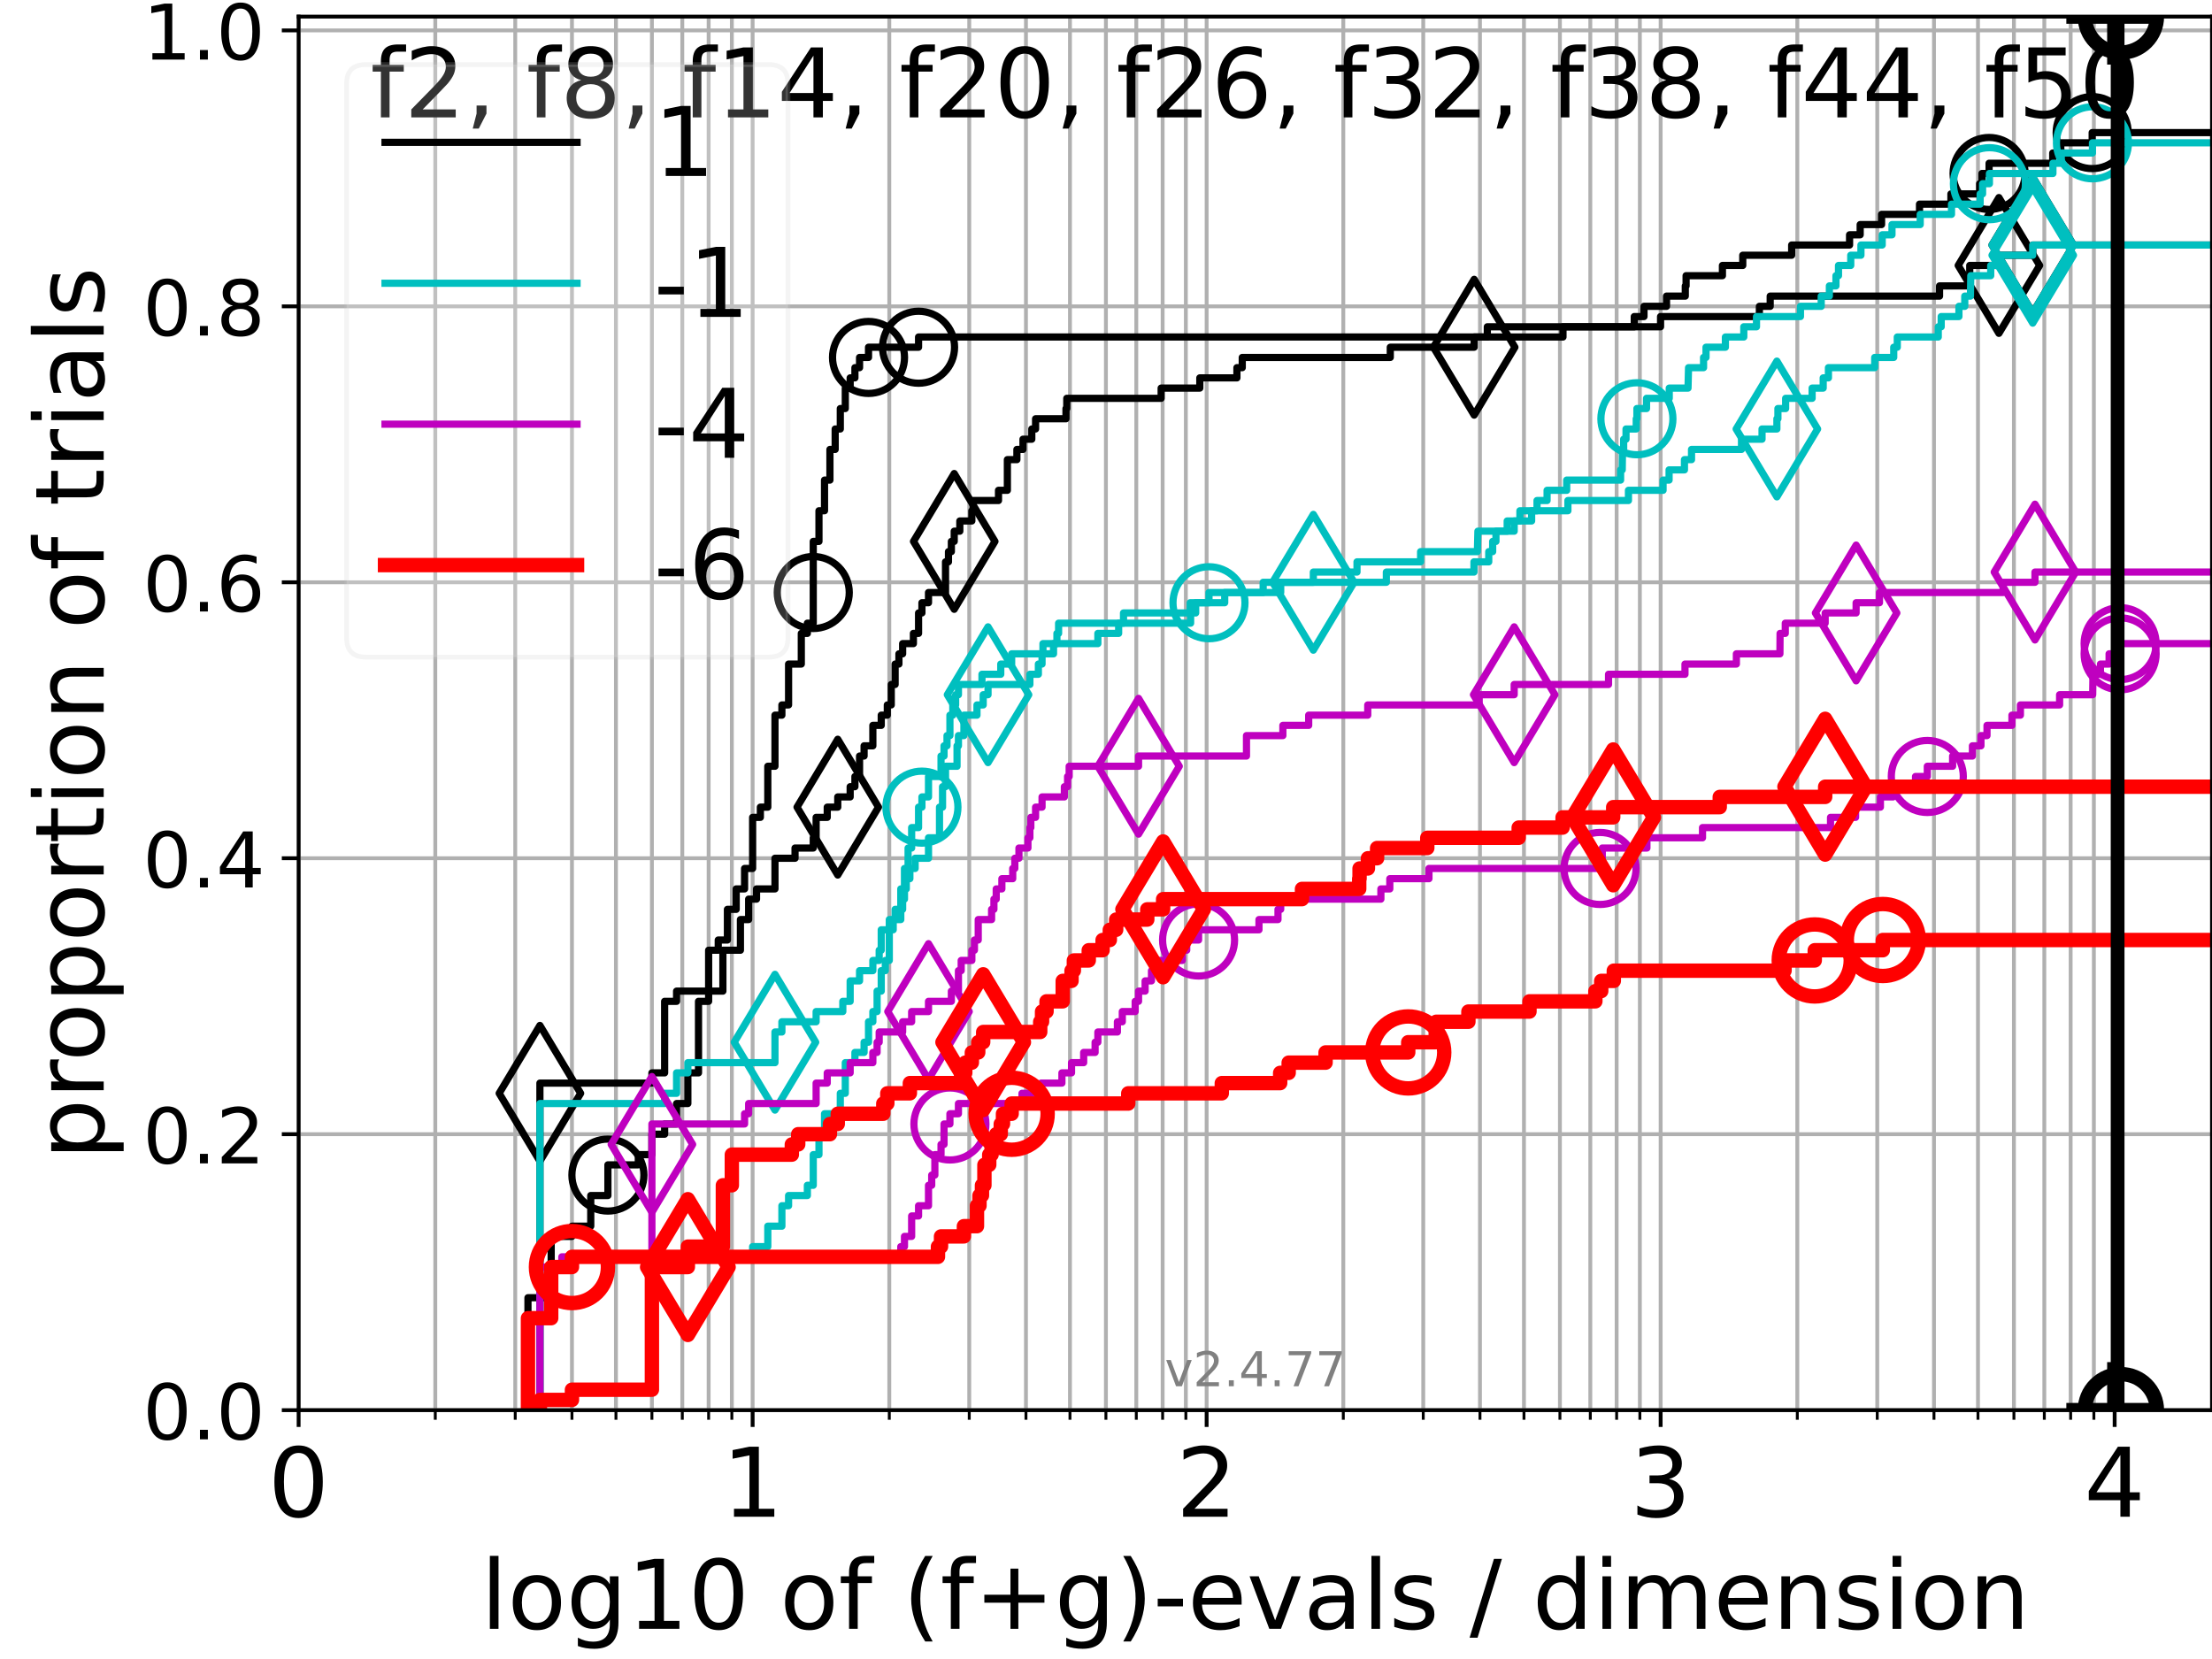 <?xml version="1.0" encoding="utf-8" standalone="no"?>
<!DOCTYPE svg PUBLIC "-//W3C//DTD SVG 1.1//EN"
  "http://www.w3.org/Graphics/SVG/1.1/DTD/svg11.dtd">
<!-- Created with matplotlib (https://matplotlib.org/) -->
<svg height="345.6pt" version="1.1" viewBox="0 0 460.8 345.6" width="460.8pt" xmlns="http://www.w3.org/2000/svg" xmlns:xlink="http://www.w3.org/1999/xlink">
 <defs>
  <style type="text/css">*{stroke-linecap:butt;stroke-linejoin:round;}</style>
 </defs>
 <g id="figure_1">
  <g id="patch_1">
   <path d="M 0 345.6 
L 460.8 345.6 
L 460.8 0 
L 0 0 
z
" style="fill:#ffffff;"/>
  </g>
  <g id="axes_1">
   <g id="patch_2">
    <path d="M 62.208 293.76 
L 460.8 293.76 
L 460.8 3.456 
L 62.208 3.456 
z
" style="fill:#ffffff;"/>
   </g>
   <g id="matplotlib.axis_1">
    <g id="xtick_1">
     <g id="line2d_1">
      <path clip-path="url(#p5e2ae35f4b)" d="M 62.208 293.76 
L 62.208 3.456 
" style="fill:none;stroke:#b0b0b0;stroke-linecap:square;stroke-width:0.8;"/>
     </g>
     <g id="line2d_2">
      <defs>
       <path d="M 0 0 
L 0 3.5 
" id="mf716d679fe" style="stroke:#000000;stroke-width:0.8;"/>
      </defs>
      <g>
       <use style="stroke:#000000;stroke-width:0.8;" x="62.208" xlink:href="#mf716d679fe" y="293.76"/>
      </g>
     </g>
     <g id="text_1">
      <!-- 0 -->
      <g transform="translate(55.846 315.957)scale(0.2 -0.2)">
       <defs>
        <path d="M 31.781 66.406 
Q 24.172 66.406 20.328 58.906 
Q 16.5 51.422 16.5 36.375 
Q 16.5 21.391 20.328 13.891 
Q 24.172 6.391 31.781 6.391 
Q 39.453 6.391 43.281 13.891 
Q 47.125 21.391 47.125 36.375 
Q 47.125 51.422 43.281 58.906 
Q 39.453 66.406 31.781 66.406 
z
M 31.781 74.219 
Q 44.047 74.219 50.516 64.516 
Q 56.984 54.828 56.984 36.375 
Q 56.984 17.969 50.516 8.266 
Q 44.047 -1.422 31.781 -1.422 
Q 19.531 -1.422 13.062 8.266 
Q 6.594 17.969 6.594 36.375 
Q 6.594 54.828 13.062 64.516 
Q 19.531 74.219 31.781 74.219 
z
" id="DejaVuSans-48"/>
       </defs>
       <use xlink:href="#DejaVuSans-48"/>
      </g>
     </g>
    </g>
    <g id="xtick_2">
     <g id="line2d_3">
      <path clip-path="url(#p5e2ae35f4b)" d="M 156.786 293.76 
L 156.786 3.456 
" style="fill:none;stroke:#b0b0b0;stroke-linecap:square;stroke-width:0.8;"/>
     </g>
     <g id="line2d_4">
      <g>
       <use style="stroke:#000000;stroke-width:0.8;" x="156.786" xlink:href="#mf716d679fe" y="293.76"/>
      </g>
     </g>
     <g id="text_2">
      <!-- 1 -->
      <g transform="translate(150.423 315.957)scale(0.2 -0.2)">
       <defs>
        <path d="M 12.406 8.297 
L 28.516 8.297 
L 28.516 63.922 
L 10.984 60.406 
L 10.984 69.391 
L 28.422 72.906 
L 38.281 72.906 
L 38.281 8.297 
L 54.391 8.297 
L 54.391 0 
L 12.406 0 
z
" id="DejaVuSans-49"/>
       </defs>
       <use xlink:href="#DejaVuSans-49"/>
      </g>
     </g>
    </g>
    <g id="xtick_3">
     <g id="line2d_5">
      <path clip-path="url(#p5e2ae35f4b)" d="M 251.364 293.76 
L 251.364 3.456 
" style="fill:none;stroke:#b0b0b0;stroke-linecap:square;stroke-width:0.8;"/>
     </g>
     <g id="line2d_6">
      <g>
       <use style="stroke:#000000;stroke-width:0.8;" x="251.364" xlink:href="#mf716d679fe" y="293.76"/>
      </g>
     </g>
     <g id="text_3">
      <!-- 2 -->
      <g transform="translate(245.001 315.957)scale(0.2 -0.2)">
       <defs>
        <path d="M 19.188 8.297 
L 53.609 8.297 
L 53.609 0 
L 7.328 0 
L 7.328 8.297 
Q 12.938 14.109 22.625 23.891 
Q 32.328 33.688 34.812 36.531 
Q 39.547 41.844 41.422 45.531 
Q 43.312 49.219 43.312 52.781 
Q 43.312 58.594 39.234 62.25 
Q 35.156 65.922 28.609 65.922 
Q 23.969 65.922 18.812 64.312 
Q 13.672 62.703 7.812 59.422 
L 7.812 69.391 
Q 13.766 71.781 18.938 73 
Q 24.125 74.219 28.422 74.219 
Q 39.75 74.219 46.484 68.547 
Q 53.219 62.891 53.219 53.422 
Q 53.219 48.922 51.531 44.891 
Q 49.859 40.875 45.406 35.406 
Q 44.188 33.984 37.641 27.219 
Q 31.109 20.453 19.188 8.297 
z
" id="DejaVuSans-50"/>
       </defs>
       <use xlink:href="#DejaVuSans-50"/>
      </g>
     </g>
    </g>
    <g id="xtick_4">
     <g id="line2d_7">
      <path clip-path="url(#p5e2ae35f4b)" d="M 345.941 293.76 
L 345.941 3.456 
" style="fill:none;stroke:#b0b0b0;stroke-linecap:square;stroke-width:0.8;"/>
     </g>
     <g id="line2d_8">
      <g>
       <use style="stroke:#000000;stroke-width:0.8;" x="345.941" xlink:href="#mf716d679fe" y="293.76"/>
      </g>
     </g>
     <g id="text_4">
      <!-- 3 -->
      <g transform="translate(339.579 315.957)scale(0.2 -0.2)">
       <defs>
        <path d="M 40.578 39.312 
Q 47.656 37.797 51.625 33 
Q 55.609 28.219 55.609 21.188 
Q 55.609 10.406 48.188 4.484 
Q 40.766 -1.422 27.094 -1.422 
Q 22.516 -1.422 17.656 -0.516 
Q 12.797 0.391 7.625 2.203 
L 7.625 11.719 
Q 11.719 9.328 16.594 8.109 
Q 21.484 6.891 26.812 6.891 
Q 36.078 6.891 40.938 10.547 
Q 45.797 14.203 45.797 21.188 
Q 45.797 27.641 41.281 31.266 
Q 36.766 34.906 28.719 34.906 
L 20.219 34.906 
L 20.219 43.016 
L 29.109 43.016 
Q 36.375 43.016 40.234 45.922 
Q 44.094 48.828 44.094 54.297 
Q 44.094 59.906 40.109 62.906 
Q 36.141 65.922 28.719 65.922 
Q 24.656 65.922 20.016 65.031 
Q 15.375 64.156 9.812 62.312 
L 9.812 71.094 
Q 15.438 72.656 20.344 73.438 
Q 25.25 74.219 29.594 74.219 
Q 40.828 74.219 47.359 69.109 
Q 53.906 64.016 53.906 55.328 
Q 53.906 49.266 50.438 45.094 
Q 46.969 40.922 40.578 39.312 
z
" id="DejaVuSans-51"/>
       </defs>
       <use xlink:href="#DejaVuSans-51"/>
      </g>
     </g>
    </g>
    <g id="xtick_5">
     <g id="line2d_9">
      <path clip-path="url(#p5e2ae35f4b)" d="M 440.519 293.76 
L 440.519 3.456 
" style="fill:none;stroke:#b0b0b0;stroke-linecap:square;stroke-width:0.8;"/>
     </g>
     <g id="line2d_10">
      <g>
       <use style="stroke:#000000;stroke-width:0.8;" x="440.519" xlink:href="#mf716d679fe" y="293.76"/>
      </g>
     </g>
     <g id="text_5">
      <!-- 4 -->
      <g transform="translate(434.157 315.957)scale(0.2 -0.2)">
       <defs>
        <path d="M 37.797 64.312 
L 12.891 25.391 
L 37.797 25.391 
z
M 35.203 72.906 
L 47.609 72.906 
L 47.609 25.391 
L 58.016 25.391 
L 58.016 17.188 
L 47.609 17.188 
L 47.609 0 
L 37.797 0 
L 37.797 17.188 
L 4.891 17.188 
L 4.891 26.703 
z
" id="DejaVuSans-52"/>
       </defs>
       <use xlink:href="#DejaVuSans-52"/>
      </g>
     </g>
    </g>
    <g id="xtick_6">
     <g id="line2d_11">
      <path clip-path="url(#p5e2ae35f4b)" d="M 90.679 293.76 
L 90.679 3.456 
" style="fill:none;stroke:#b0b0b0;stroke-linecap:square;stroke-width:0.8;"/>
     </g>
     <g id="line2d_12">
      <defs>
       <path d="M 0 0 
L 0 2 
" id="m6ca6e4987c" style="stroke:#000000;stroke-width:0.6;"/>
      </defs>
      <g>
       <use style="stroke:#000000;stroke-width:0.6;" x="90.679" xlink:href="#m6ca6e4987c" y="293.76"/>
      </g>
     </g>
    </g>
    <g id="xtick_7">
     <g id="line2d_13">
      <path clip-path="url(#p5e2ae35f4b)" d="M 107.333 293.76 
L 107.333 3.456 
" style="fill:none;stroke:#b0b0b0;stroke-linecap:square;stroke-width:0.8;"/>
     </g>
     <g id="line2d_14">
      <g>
       <use style="stroke:#000000;stroke-width:0.6;" x="107.333" xlink:href="#m6ca6e4987c" y="293.76"/>
      </g>
     </g>
    </g>
    <g id="xtick_8">
     <g id="line2d_15">
      <path clip-path="url(#p5e2ae35f4b)" d="M 119.15 293.76 
L 119.15 3.456 
" style="fill:none;stroke:#b0b0b0;stroke-linecap:square;stroke-width:0.8;"/>
     </g>
     <g id="line2d_16">
      <g>
       <use style="stroke:#000000;stroke-width:0.6;" x="119.15" xlink:href="#m6ca6e4987c" y="293.76"/>
      </g>
     </g>
    </g>
    <g id="xtick_9">
     <g id="line2d_17">
      <path clip-path="url(#p5e2ae35f4b)" d="M 128.315 293.76 
L 128.315 3.456 
" style="fill:none;stroke:#b0b0b0;stroke-linecap:square;stroke-width:0.8;"/>
     </g>
     <g id="line2d_18">
      <g>
       <use style="stroke:#000000;stroke-width:0.6;" x="128.315" xlink:href="#m6ca6e4987c" y="293.76"/>
      </g>
     </g>
    </g>
    <g id="xtick_10">
     <g id="line2d_19">
      <path clip-path="url(#p5e2ae35f4b)" d="M 135.804 293.76 
L 135.804 3.456 
" style="fill:none;stroke:#b0b0b0;stroke-linecap:square;stroke-width:0.8;"/>
     </g>
     <g id="line2d_20">
      <g>
       <use style="stroke:#000000;stroke-width:0.6;" x="135.804" xlink:href="#m6ca6e4987c" y="293.76"/>
      </g>
     </g>
    </g>
    <g id="xtick_11">
     <g id="line2d_21">
      <path clip-path="url(#p5e2ae35f4b)" d="M 142.136 293.76 
L 142.136 3.456 
" style="fill:none;stroke:#b0b0b0;stroke-linecap:square;stroke-width:0.8;"/>
     </g>
     <g id="line2d_22">
      <g>
       <use style="stroke:#000000;stroke-width:0.6;" x="142.136" xlink:href="#m6ca6e4987c" y="293.76"/>
      </g>
     </g>
    </g>
    <g id="xtick_12">
     <g id="line2d_23">
      <path clip-path="url(#p5e2ae35f4b)" d="M 147.62 293.76 
L 147.62 3.456 
" style="fill:none;stroke:#b0b0b0;stroke-linecap:square;stroke-width:0.8;"/>
     </g>
     <g id="line2d_24">
      <g>
       <use style="stroke:#000000;stroke-width:0.6;" x="147.62" xlink:href="#m6ca6e4987c" y="293.76"/>
      </g>
     </g>
    </g>
    <g id="xtick_13">
     <g id="line2d_25">
      <path clip-path="url(#p5e2ae35f4b)" d="M 152.458 293.76 
L 152.458 3.456 
" style="fill:none;stroke:#b0b0b0;stroke-linecap:square;stroke-width:0.8;"/>
     </g>
     <g id="line2d_26">
      <g>
       <use style="stroke:#000000;stroke-width:0.6;" x="152.458" xlink:href="#m6ca6e4987c" y="293.76"/>
      </g>
     </g>
    </g>
    <g id="xtick_14">
     <g id="line2d_27">
      <path clip-path="url(#p5e2ae35f4b)" d="M 185.257 293.76 
L 185.257 3.456 
" style="fill:none;stroke:#b0b0b0;stroke-linecap:square;stroke-width:0.8;"/>
     </g>
     <g id="line2d_28">
      <g>
       <use style="stroke:#000000;stroke-width:0.6;" x="185.257" xlink:href="#m6ca6e4987c" y="293.76"/>
      </g>
     </g>
    </g>
    <g id="xtick_15">
     <g id="line2d_29">
      <path clip-path="url(#p5e2ae35f4b)" d="M 201.911 293.76 
L 201.911 3.456 
" style="fill:none;stroke:#b0b0b0;stroke-linecap:square;stroke-width:0.8;"/>
     </g>
     <g id="line2d_30">
      <g>
       <use style="stroke:#000000;stroke-width:0.6;" x="201.911" xlink:href="#m6ca6e4987c" y="293.76"/>
      </g>
     </g>
    </g>
    <g id="xtick_16">
     <g id="line2d_31">
      <path clip-path="url(#p5e2ae35f4b)" d="M 213.727 293.76 
L 213.727 3.456 
" style="fill:none;stroke:#b0b0b0;stroke-linecap:square;stroke-width:0.8;"/>
     </g>
     <g id="line2d_32">
      <g>
       <use style="stroke:#000000;stroke-width:0.6;" x="213.727" xlink:href="#m6ca6e4987c" y="293.76"/>
      </g>
     </g>
    </g>
    <g id="xtick_17">
     <g id="line2d_33">
      <path clip-path="url(#p5e2ae35f4b)" d="M 222.893 293.76 
L 222.893 3.456 
" style="fill:none;stroke:#b0b0b0;stroke-linecap:square;stroke-width:0.8;"/>
     </g>
     <g id="line2d_34">
      <g>
       <use style="stroke:#000000;stroke-width:0.6;" x="222.893" xlink:href="#m6ca6e4987c" y="293.76"/>
      </g>
     </g>
    </g>
    <g id="xtick_18">
     <g id="line2d_35">
      <path clip-path="url(#p5e2ae35f4b)" d="M 230.382 293.76 
L 230.382 3.456 
" style="fill:none;stroke:#b0b0b0;stroke-linecap:square;stroke-width:0.8;"/>
     </g>
     <g id="line2d_36">
      <g>
       <use style="stroke:#000000;stroke-width:0.6;" x="230.382" xlink:href="#m6ca6e4987c" y="293.76"/>
      </g>
     </g>
    </g>
    <g id="xtick_19">
     <g id="line2d_37">
      <path clip-path="url(#p5e2ae35f4b)" d="M 236.713 293.76 
L 236.713 3.456 
" style="fill:none;stroke:#b0b0b0;stroke-linecap:square;stroke-width:0.8;"/>
     </g>
     <g id="line2d_38">
      <g>
       <use style="stroke:#000000;stroke-width:0.6;" x="236.713" xlink:href="#m6ca6e4987c" y="293.76"/>
      </g>
     </g>
    </g>
    <g id="xtick_20">
     <g id="line2d_39">
      <path clip-path="url(#p5e2ae35f4b)" d="M 242.198 293.76 
L 242.198 3.456 
" style="fill:none;stroke:#b0b0b0;stroke-linecap:square;stroke-width:0.8;"/>
     </g>
     <g id="line2d_40">
      <g>
       <use style="stroke:#000000;stroke-width:0.6;" x="242.198" xlink:href="#m6ca6e4987c" y="293.76"/>
      </g>
     </g>
    </g>
    <g id="xtick_21">
     <g id="line2d_41">
      <path clip-path="url(#p5e2ae35f4b)" d="M 247.036 293.76 
L 247.036 3.456 
" style="fill:none;stroke:#b0b0b0;stroke-linecap:square;stroke-width:0.8;"/>
     </g>
     <g id="line2d_42">
      <g>
       <use style="stroke:#000000;stroke-width:0.6;" x="247.036" xlink:href="#m6ca6e4987c" y="293.76"/>
      </g>
     </g>
    </g>
    <g id="xtick_22">
     <g id="line2d_43">
      <path clip-path="url(#p5e2ae35f4b)" d="M 279.834 293.76 
L 279.834 3.456 
" style="fill:none;stroke:#b0b0b0;stroke-linecap:square;stroke-width:0.8;"/>
     </g>
     <g id="line2d_44">
      <g>
       <use style="stroke:#000000;stroke-width:0.6;" x="279.834" xlink:href="#m6ca6e4987c" y="293.76"/>
      </g>
     </g>
    </g>
    <g id="xtick_23">
     <g id="line2d_45">
      <path clip-path="url(#p5e2ae35f4b)" d="M 296.489 293.76 
L 296.489 3.456 
" style="fill:none;stroke:#b0b0b0;stroke-linecap:square;stroke-width:0.8;"/>
     </g>
     <g id="line2d_46">
      <g>
       <use style="stroke:#000000;stroke-width:0.6;" x="296.489" xlink:href="#m6ca6e4987c" y="293.76"/>
      </g>
     </g>
    </g>
    <g id="xtick_24">
     <g id="line2d_47">
      <path clip-path="url(#p5e2ae35f4b)" d="M 308.305 293.76 
L 308.305 3.456 
" style="fill:none;stroke:#b0b0b0;stroke-linecap:square;stroke-width:0.8;"/>
     </g>
     <g id="line2d_48">
      <g>
       <use style="stroke:#000000;stroke-width:0.6;" x="308.305" xlink:href="#m6ca6e4987c" y="293.76"/>
      </g>
     </g>
    </g>
    <g id="xtick_25">
     <g id="line2d_49">
      <path clip-path="url(#p5e2ae35f4b)" d="M 317.471 293.76 
L 317.471 3.456 
" style="fill:none;stroke:#b0b0b0;stroke-linecap:square;stroke-width:0.8;"/>
     </g>
     <g id="line2d_50">
      <g>
       <use style="stroke:#000000;stroke-width:0.6;" x="317.471" xlink:href="#m6ca6e4987c" y="293.76"/>
      </g>
     </g>
    </g>
    <g id="xtick_26">
     <g id="line2d_51">
      <path clip-path="url(#p5e2ae35f4b)" d="M 324.959 293.76 
L 324.959 3.456 
" style="fill:none;stroke:#b0b0b0;stroke-linecap:square;stroke-width:0.8;"/>
     </g>
     <g id="line2d_52">
      <g>
       <use style="stroke:#000000;stroke-width:0.6;" x="324.959" xlink:href="#m6ca6e4987c" y="293.76"/>
      </g>
     </g>
    </g>
    <g id="xtick_27">
     <g id="line2d_53">
      <path clip-path="url(#p5e2ae35f4b)" d="M 331.291 293.76 
L 331.291 3.456 
" style="fill:none;stroke:#b0b0b0;stroke-linecap:square;stroke-width:0.8;"/>
     </g>
     <g id="line2d_54">
      <g>
       <use style="stroke:#000000;stroke-width:0.6;" x="331.291" xlink:href="#m6ca6e4987c" y="293.76"/>
      </g>
     </g>
    </g>
    <g id="xtick_28">
     <g id="line2d_55">
      <path clip-path="url(#p5e2ae35f4b)" d="M 336.776 293.76 
L 336.776 3.456 
" style="fill:none;stroke:#b0b0b0;stroke-linecap:square;stroke-width:0.8;"/>
     </g>
     <g id="line2d_56">
      <g>
       <use style="stroke:#000000;stroke-width:0.6;" x="336.776" xlink:href="#m6ca6e4987c" y="293.76"/>
      </g>
     </g>
    </g>
    <g id="xtick_29">
     <g id="line2d_57">
      <path clip-path="url(#p5e2ae35f4b)" d="M 341.614 293.76 
L 341.614 3.456 
" style="fill:none;stroke:#b0b0b0;stroke-linecap:square;stroke-width:0.8;"/>
     </g>
     <g id="line2d_58">
      <g>
       <use style="stroke:#000000;stroke-width:0.6;" x="341.614" xlink:href="#m6ca6e4987c" y="293.76"/>
      </g>
     </g>
    </g>
    <g id="xtick_30">
     <g id="line2d_59">
      <path clip-path="url(#p5e2ae35f4b)" d="M 374.412 293.76 
L 374.412 3.456 
" style="fill:none;stroke:#b0b0b0;stroke-linecap:square;stroke-width:0.8;"/>
     </g>
     <g id="line2d_60">
      <g>
       <use style="stroke:#000000;stroke-width:0.6;" x="374.412" xlink:href="#m6ca6e4987c" y="293.76"/>
      </g>
     </g>
    </g>
    <g id="xtick_31">
     <g id="line2d_61">
      <path clip-path="url(#p5e2ae35f4b)" d="M 391.067 293.76 
L 391.067 3.456 
" style="fill:none;stroke:#b0b0b0;stroke-linecap:square;stroke-width:0.8;"/>
     </g>
     <g id="line2d_62">
      <g>
       <use style="stroke:#000000;stroke-width:0.6;" x="391.067" xlink:href="#m6ca6e4987c" y="293.76"/>
      </g>
     </g>
    </g>
    <g id="xtick_32">
     <g id="line2d_63">
      <path clip-path="url(#p5e2ae35f4b)" d="M 402.883 293.76 
L 402.883 3.456 
" style="fill:none;stroke:#b0b0b0;stroke-linecap:square;stroke-width:0.8;"/>
     </g>
     <g id="line2d_64">
      <g>
       <use style="stroke:#000000;stroke-width:0.6;" x="402.883" xlink:href="#m6ca6e4987c" y="293.76"/>
      </g>
     </g>
    </g>
    <g id="xtick_33">
     <g id="line2d_65">
      <path clip-path="url(#p5e2ae35f4b)" d="M 412.049 293.76 
L 412.049 3.456 
" style="fill:none;stroke:#b0b0b0;stroke-linecap:square;stroke-width:0.8;"/>
     </g>
     <g id="line2d_66">
      <g>
       <use style="stroke:#000000;stroke-width:0.6;" x="412.049" xlink:href="#m6ca6e4987c" y="293.76"/>
      </g>
     </g>
    </g>
    <g id="xtick_34">
     <g id="line2d_67">
      <path clip-path="url(#p5e2ae35f4b)" d="M 419.537 293.76 
L 419.537 3.456 
" style="fill:none;stroke:#b0b0b0;stroke-linecap:square;stroke-width:0.8;"/>
     </g>
     <g id="line2d_68">
      <g>
       <use style="stroke:#000000;stroke-width:0.6;" x="419.537" xlink:href="#m6ca6e4987c" y="293.76"/>
      </g>
     </g>
    </g>
    <g id="xtick_35">
     <g id="line2d_69">
      <path clip-path="url(#p5e2ae35f4b)" d="M 425.869 293.76 
L 425.869 3.456 
" style="fill:none;stroke:#b0b0b0;stroke-linecap:square;stroke-width:0.8;"/>
     </g>
     <g id="line2d_70">
      <g>
       <use style="stroke:#000000;stroke-width:0.6;" x="425.869" xlink:href="#m6ca6e4987c" y="293.76"/>
      </g>
     </g>
    </g>
    <g id="xtick_36">
     <g id="line2d_71">
      <path clip-path="url(#p5e2ae35f4b)" d="M 431.354 293.76 
L 431.354 3.456 
" style="fill:none;stroke:#b0b0b0;stroke-linecap:square;stroke-width:0.8;"/>
     </g>
     <g id="line2d_72">
      <g>
       <use style="stroke:#000000;stroke-width:0.6;" x="431.354" xlink:href="#m6ca6e4987c" y="293.76"/>
      </g>
     </g>
    </g>
    <g id="xtick_37">
     <g id="line2d_73">
      <path clip-path="url(#p5e2ae35f4b)" d="M 436.192 293.76 
L 436.192 3.456 
" style="fill:none;stroke:#b0b0b0;stroke-linecap:square;stroke-width:0.8;"/>
     </g>
     <g id="line2d_74">
      <g>
       <use style="stroke:#000000;stroke-width:0.6;" x="436.192" xlink:href="#m6ca6e4987c" y="293.76"/>
      </g>
     </g>
    </g>
    <g id="text_6">
     <!-- log10 of (f+g)-evals / dimension -->
     <g transform="translate(100.165 339.313)scale(0.2 -0.2)">
      <defs>
       <path d="M 9.422 75.984 
L 18.406 75.984 
L 18.406 0 
L 9.422 0 
z
" id="DejaVuSans-108"/>
       <path d="M 30.609 48.391 
Q 23.391 48.391 19.188 42.75 
Q 14.984 37.109 14.984 27.297 
Q 14.984 17.484 19.156 11.844 
Q 23.344 6.203 30.609 6.203 
Q 37.797 6.203 41.984 11.859 
Q 46.188 17.531 46.188 27.297 
Q 46.188 37.016 41.984 42.703 
Q 37.797 48.391 30.609 48.391 
z
M 30.609 56 
Q 42.328 56 49.016 48.375 
Q 55.719 40.766 55.719 27.297 
Q 55.719 13.875 49.016 6.219 
Q 42.328 -1.422 30.609 -1.422 
Q 18.844 -1.422 12.172 6.219 
Q 5.516 13.875 5.516 27.297 
Q 5.516 40.766 12.172 48.375 
Q 18.844 56 30.609 56 
z
" id="DejaVuSans-111"/>
       <path d="M 45.406 27.984 
Q 45.406 37.75 41.375 43.109 
Q 37.359 48.484 30.078 48.484 
Q 22.859 48.484 18.828 43.109 
Q 14.797 37.75 14.797 27.984 
Q 14.797 18.266 18.828 12.891 
Q 22.859 7.516 30.078 7.516 
Q 37.359 7.516 41.375 12.891 
Q 45.406 18.266 45.406 27.984 
z
M 54.391 6.781 
Q 54.391 -7.172 48.188 -13.984 
Q 42 -20.797 29.203 -20.797 
Q 24.469 -20.797 20.266 -20.094 
Q 16.062 -19.391 12.109 -17.922 
L 12.109 -9.188 
Q 16.062 -11.328 19.922 -12.344 
Q 23.781 -13.375 27.781 -13.375 
Q 36.625 -13.375 41.016 -8.766 
Q 45.406 -4.156 45.406 5.172 
L 45.406 9.625 
Q 42.625 4.781 38.281 2.391 
Q 33.938 0 27.875 0 
Q 17.828 0 11.672 7.656 
Q 5.516 15.328 5.516 27.984 
Q 5.516 40.672 11.672 48.328 
Q 17.828 56 27.875 56 
Q 33.938 56 38.281 53.609 
Q 42.625 51.219 45.406 46.391 
L 45.406 54.688 
L 54.391 54.688 
z
" id="DejaVuSans-103"/>
       <path id="DejaVuSans-32"/>
       <path d="M 37.109 75.984 
L 37.109 68.5 
L 28.516 68.5 
Q 23.688 68.5 21.797 66.547 
Q 19.922 64.594 19.922 59.516 
L 19.922 54.688 
L 34.719 54.688 
L 34.719 47.703 
L 19.922 47.703 
L 19.922 0 
L 10.891 0 
L 10.891 47.703 
L 2.297 47.703 
L 2.297 54.688 
L 10.891 54.688 
L 10.891 58.5 
Q 10.891 67.625 15.141 71.797 
Q 19.391 75.984 28.609 75.984 
z
" id="DejaVuSans-102"/>
       <path d="M 31 75.875 
Q 24.469 64.656 21.281 53.656 
Q 18.109 42.672 18.109 31.391 
Q 18.109 20.125 21.312 9.062 
Q 24.516 -2 31 -13.188 
L 23.188 -13.188 
Q 15.875 -1.703 12.234 9.375 
Q 8.594 20.453 8.594 31.391 
Q 8.594 42.281 12.203 53.312 
Q 15.828 64.359 23.188 75.875 
z
" id="DejaVuSans-40"/>
       <path d="M 46 62.703 
L 46 35.5 
L 73.188 35.5 
L 73.188 27.203 
L 46 27.203 
L 46 0 
L 37.797 0 
L 37.797 27.203 
L 10.594 27.203 
L 10.594 35.5 
L 37.797 35.5 
L 37.797 62.703 
z
" id="DejaVuSans-43"/>
       <path d="M 8.016 75.875 
L 15.828 75.875 
Q 23.141 64.359 26.781 53.312 
Q 30.422 42.281 30.422 31.391 
Q 30.422 20.453 26.781 9.375 
Q 23.141 -1.703 15.828 -13.188 
L 8.016 -13.188 
Q 14.5 -2 17.703 9.062 
Q 20.906 20.125 20.906 31.391 
Q 20.906 42.672 17.703 53.656 
Q 14.5 64.656 8.016 75.875 
z
" id="DejaVuSans-41"/>
       <path d="M 4.891 31.391 
L 31.203 31.391 
L 31.203 23.391 
L 4.891 23.391 
z
" id="DejaVuSans-45"/>
       <path d="M 56.203 29.594 
L 56.203 25.203 
L 14.891 25.203 
Q 15.484 15.922 20.484 11.062 
Q 25.484 6.203 34.422 6.203 
Q 39.594 6.203 44.453 7.469 
Q 49.312 8.734 54.109 11.281 
L 54.109 2.781 
Q 49.266 0.734 44.188 -0.344 
Q 39.109 -1.422 33.891 -1.422 
Q 20.797 -1.422 13.156 6.188 
Q 5.516 13.812 5.516 26.812 
Q 5.516 40.234 12.766 48.109 
Q 20.016 56 32.328 56 
Q 43.359 56 49.781 48.891 
Q 56.203 41.797 56.203 29.594 
z
M 47.219 32.234 
Q 47.125 39.594 43.094 43.984 
Q 39.062 48.391 32.422 48.391 
Q 24.906 48.391 20.391 44.141 
Q 15.875 39.891 15.188 32.172 
z
" id="DejaVuSans-101"/>
       <path d="M 2.984 54.688 
L 12.5 54.688 
L 29.594 8.797 
L 46.688 54.688 
L 56.203 54.688 
L 35.688 0 
L 23.484 0 
z
" id="DejaVuSans-118"/>
       <path d="M 34.281 27.484 
Q 23.391 27.484 19.188 25 
Q 14.984 22.516 14.984 16.5 
Q 14.984 11.719 18.141 8.906 
Q 21.297 6.109 26.703 6.109 
Q 34.188 6.109 38.703 11.406 
Q 43.219 16.703 43.219 25.484 
L 43.219 27.484 
z
M 52.203 31.203 
L 52.203 0 
L 43.219 0 
L 43.219 8.297 
Q 40.141 3.328 35.547 0.953 
Q 30.953 -1.422 24.312 -1.422 
Q 15.922 -1.422 10.953 3.297 
Q 6 8.016 6 15.922 
Q 6 25.141 12.172 29.828 
Q 18.359 34.516 30.609 34.516 
L 43.219 34.516 
L 43.219 35.406 
Q 43.219 41.609 39.141 45 
Q 35.062 48.391 27.688 48.391 
Q 23 48.391 18.547 47.266 
Q 14.109 46.141 10.016 43.891 
L 10.016 52.203 
Q 14.938 54.109 19.578 55.047 
Q 24.219 56 28.609 56 
Q 40.484 56 46.344 49.844 
Q 52.203 43.703 52.203 31.203 
z
" id="DejaVuSans-97"/>
       <path d="M 44.281 53.078 
L 44.281 44.578 
Q 40.484 46.531 36.375 47.5 
Q 32.281 48.484 27.875 48.484 
Q 21.188 48.484 17.844 46.438 
Q 14.5 44.391 14.5 40.281 
Q 14.5 37.156 16.891 35.375 
Q 19.281 33.594 26.516 31.984 
L 29.594 31.297 
Q 39.156 29.25 43.188 25.516 
Q 47.219 21.781 47.219 15.094 
Q 47.219 7.469 41.188 3.016 
Q 35.156 -1.422 24.609 -1.422 
Q 20.219 -1.422 15.453 -0.562 
Q 10.688 0.297 5.422 2 
L 5.422 11.281 
Q 10.406 8.688 15.234 7.391 
Q 20.062 6.109 24.812 6.109 
Q 31.156 6.109 34.562 8.281 
Q 37.984 10.453 37.984 14.406 
Q 37.984 18.062 35.516 20.016 
Q 33.062 21.969 24.703 23.781 
L 21.578 24.516 
Q 13.234 26.266 9.516 29.906 
Q 5.812 33.547 5.812 39.891 
Q 5.812 47.609 11.281 51.797 
Q 16.75 56 26.812 56 
Q 31.781 56 36.172 55.266 
Q 40.578 54.547 44.281 53.078 
z
" id="DejaVuSans-115"/>
       <path d="M 25.391 72.906 
L 33.688 72.906 
L 8.297 -9.281 
L 0 -9.281 
z
" id="DejaVuSans-47"/>
       <path d="M 45.406 46.391 
L 45.406 75.984 
L 54.391 75.984 
L 54.391 0 
L 45.406 0 
L 45.406 8.203 
Q 42.578 3.328 38.25 0.953 
Q 33.938 -1.422 27.875 -1.422 
Q 17.969 -1.422 11.734 6.484 
Q 5.516 14.406 5.516 27.297 
Q 5.516 40.188 11.734 48.094 
Q 17.969 56 27.875 56 
Q 33.938 56 38.25 53.625 
Q 42.578 51.266 45.406 46.391 
z
M 14.797 27.297 
Q 14.797 17.391 18.875 11.75 
Q 22.953 6.109 30.078 6.109 
Q 37.203 6.109 41.297 11.75 
Q 45.406 17.391 45.406 27.297 
Q 45.406 37.203 41.297 42.844 
Q 37.203 48.484 30.078 48.484 
Q 22.953 48.484 18.875 42.844 
Q 14.797 37.203 14.797 27.297 
z
" id="DejaVuSans-100"/>
       <path d="M 9.422 54.688 
L 18.406 54.688 
L 18.406 0 
L 9.422 0 
z
M 9.422 75.984 
L 18.406 75.984 
L 18.406 64.594 
L 9.422 64.594 
z
" id="DejaVuSans-105"/>
       <path d="M 52 44.188 
Q 55.375 50.25 60.062 53.125 
Q 64.75 56 71.094 56 
Q 79.641 56 84.281 50.016 
Q 88.922 44.047 88.922 33.016 
L 88.922 0 
L 79.891 0 
L 79.891 32.719 
Q 79.891 40.578 77.094 44.375 
Q 74.312 48.188 68.609 48.188 
Q 61.625 48.188 57.562 43.547 
Q 53.516 38.922 53.516 30.906 
L 53.516 0 
L 44.484 0 
L 44.484 32.719 
Q 44.484 40.625 41.703 44.406 
Q 38.922 48.188 33.109 48.188 
Q 26.219 48.188 22.156 43.531 
Q 18.109 38.875 18.109 30.906 
L 18.109 0 
L 9.078 0 
L 9.078 54.688 
L 18.109 54.688 
L 18.109 46.188 
Q 21.188 51.219 25.484 53.609 
Q 29.781 56 35.688 56 
Q 41.656 56 45.828 52.969 
Q 50 49.953 52 44.188 
z
" id="DejaVuSans-109"/>
       <path d="M 54.891 33.016 
L 54.891 0 
L 45.906 0 
L 45.906 32.719 
Q 45.906 40.484 42.875 44.328 
Q 39.844 48.188 33.797 48.188 
Q 26.516 48.188 22.312 43.547 
Q 18.109 38.922 18.109 30.906 
L 18.109 0 
L 9.078 0 
L 9.078 54.688 
L 18.109 54.688 
L 18.109 46.188 
Q 21.344 51.125 25.703 53.562 
Q 30.078 56 35.797 56 
Q 45.219 56 50.047 50.172 
Q 54.891 44.344 54.891 33.016 
z
" id="DejaVuSans-110"/>
      </defs>
      <use xlink:href="#DejaVuSans-108"/>
      <use x="27.783" xlink:href="#DejaVuSans-111"/>
      <use x="88.965" xlink:href="#DejaVuSans-103"/>
      <use x="152.441" xlink:href="#DejaVuSans-49"/>
      <use x="216.064" xlink:href="#DejaVuSans-48"/>
      <use x="279.688" xlink:href="#DejaVuSans-32"/>
      <use x="311.475" xlink:href="#DejaVuSans-111"/>
      <use x="372.656" xlink:href="#DejaVuSans-102"/>
      <use x="407.861" xlink:href="#DejaVuSans-32"/>
      <use x="439.648" xlink:href="#DejaVuSans-40"/>
      <use x="478.662" xlink:href="#DejaVuSans-102"/>
      <use x="513.867" xlink:href="#DejaVuSans-43"/>
      <use x="597.656" xlink:href="#DejaVuSans-103"/>
      <use x="661.133" xlink:href="#DejaVuSans-41"/>
      <use x="700.146" xlink:href="#DejaVuSans-45"/>
      <use x="736.23" xlink:href="#DejaVuSans-101"/>
      <use x="797.754" xlink:href="#DejaVuSans-118"/>
      <use x="856.934" xlink:href="#DejaVuSans-97"/>
      <use x="918.213" xlink:href="#DejaVuSans-108"/>
      <use x="945.996" xlink:href="#DejaVuSans-115"/>
      <use x="998.096" xlink:href="#DejaVuSans-32"/>
      <use x="1029.883" xlink:href="#DejaVuSans-47"/>
      <use x="1063.574" xlink:href="#DejaVuSans-32"/>
      <use x="1095.361" xlink:href="#DejaVuSans-100"/>
      <use x="1158.838" xlink:href="#DejaVuSans-105"/>
      <use x="1186.621" xlink:href="#DejaVuSans-109"/>
      <use x="1284.033" xlink:href="#DejaVuSans-101"/>
      <use x="1345.557" xlink:href="#DejaVuSans-110"/>
      <use x="1408.936" xlink:href="#DejaVuSans-115"/>
      <use x="1461.035" xlink:href="#DejaVuSans-105"/>
      <use x="1488.818" xlink:href="#DejaVuSans-111"/>
      <use x="1550" xlink:href="#DejaVuSans-110"/>
     </g>
    </g>
   </g>
   <g id="matplotlib.axis_2">
    <g id="ytick_1">
     <g id="line2d_75">
      <path clip-path="url(#p5e2ae35f4b)" d="M 62.208 293.76 
L 460.8 293.76 
" style="fill:none;stroke:#b0b0b0;stroke-linecap:square;stroke-width:0.8;"/>
     </g>
     <g id="line2d_76">
      <defs>
       <path d="M 0 0 
L -3.5 0 
" id="m4da71e9e41" style="stroke:#000000;stroke-width:0.8;"/>
      </defs>
      <g>
       <use style="stroke:#000000;stroke-width:0.8;" x="62.208" xlink:href="#m4da71e9e41" y="293.76"/>
      </g>
     </g>
     <g id="text_7">
      <!-- 0.0 -->
      <g transform="translate(29.763 299.839)scale(0.16 -0.16)">
       <defs>
        <path d="M 10.688 12.406 
L 21 12.406 
L 21 0 
L 10.688 0 
z
" id="DejaVuSans-46"/>
       </defs>
       <use xlink:href="#DejaVuSans-48"/>
       <use x="63.623" xlink:href="#DejaVuSans-46"/>
       <use x="95.41" xlink:href="#DejaVuSans-48"/>
      </g>
     </g>
    </g>
    <g id="ytick_2">
     <g id="line2d_77">
      <path clip-path="url(#p5e2ae35f4b)" d="M 62.208 236.274 
L 460.8 236.274 
" style="fill:none;stroke:#b0b0b0;stroke-linecap:square;stroke-width:0.8;"/>
     </g>
     <g id="line2d_78">
      <g>
       <use style="stroke:#000000;stroke-width:0.8;" x="62.208" xlink:href="#m4da71e9e41" y="236.274"/>
      </g>
     </g>
     <g id="text_8">
      <!-- 0.2 -->
      <g transform="translate(29.763 242.353)scale(0.16 -0.16)">
       <use xlink:href="#DejaVuSans-48"/>
       <use x="63.623" xlink:href="#DejaVuSans-46"/>
       <use x="95.41" xlink:href="#DejaVuSans-50"/>
      </g>
     </g>
    </g>
    <g id="ytick_3">
     <g id="line2d_79">
      <path clip-path="url(#p5e2ae35f4b)" d="M 62.208 178.788 
L 460.8 178.788 
" style="fill:none;stroke:#b0b0b0;stroke-linecap:square;stroke-width:0.8;"/>
     </g>
     <g id="line2d_80">
      <g>
       <use style="stroke:#000000;stroke-width:0.8;" x="62.208" xlink:href="#m4da71e9e41" y="178.788"/>
      </g>
     </g>
     <g id="text_9">
      <!-- 0.4 -->
      <g transform="translate(29.763 184.867)scale(0.16 -0.16)">
       <use xlink:href="#DejaVuSans-48"/>
       <use x="63.623" xlink:href="#DejaVuSans-46"/>
       <use x="95.41" xlink:href="#DejaVuSans-52"/>
      </g>
     </g>
    </g>
    <g id="ytick_4">
     <g id="line2d_81">
      <path clip-path="url(#p5e2ae35f4b)" d="M 62.208 121.302 
L 460.8 121.302 
" style="fill:none;stroke:#b0b0b0;stroke-linecap:square;stroke-width:0.8;"/>
     </g>
     <g id="line2d_82">
      <g>
       <use style="stroke:#000000;stroke-width:0.8;" x="62.208" xlink:href="#m4da71e9e41" y="121.302"/>
      </g>
     </g>
     <g id="text_10">
      <!-- 0.6 -->
      <g transform="translate(29.763 127.381)scale(0.16 -0.16)">
       <defs>
        <path d="M 33.016 40.375 
Q 26.375 40.375 22.484 35.828 
Q 18.609 31.297 18.609 23.391 
Q 18.609 15.531 22.484 10.953 
Q 26.375 6.391 33.016 6.391 
Q 39.656 6.391 43.531 10.953 
Q 47.406 15.531 47.406 23.391 
Q 47.406 31.297 43.531 35.828 
Q 39.656 40.375 33.016 40.375 
z
M 52.594 71.297 
L 52.594 62.312 
Q 48.875 64.062 45.094 64.984 
Q 41.312 65.922 37.594 65.922 
Q 27.828 65.922 22.672 59.328 
Q 17.531 52.734 16.797 39.406 
Q 19.672 43.656 24.016 45.922 
Q 28.375 48.188 33.594 48.188 
Q 44.578 48.188 50.953 41.516 
Q 57.328 34.859 57.328 23.391 
Q 57.328 12.156 50.688 5.359 
Q 44.047 -1.422 33.016 -1.422 
Q 20.359 -1.422 13.672 8.266 
Q 6.984 17.969 6.984 36.375 
Q 6.984 53.656 15.188 63.938 
Q 23.391 74.219 37.203 74.219 
Q 40.922 74.219 44.703 73.484 
Q 48.484 72.75 52.594 71.297 
z
" id="DejaVuSans-54"/>
       </defs>
       <use xlink:href="#DejaVuSans-48"/>
       <use x="63.623" xlink:href="#DejaVuSans-46"/>
       <use x="95.41" xlink:href="#DejaVuSans-54"/>
      </g>
     </g>
    </g>
    <g id="ytick_5">
     <g id="line2d_83">
      <path clip-path="url(#p5e2ae35f4b)" d="M 62.208 63.816 
L 460.8 63.816 
" style="fill:none;stroke:#b0b0b0;stroke-linecap:square;stroke-width:0.8;"/>
     </g>
     <g id="line2d_84">
      <g>
       <use style="stroke:#000000;stroke-width:0.8;" x="62.208" xlink:href="#m4da71e9e41" y="63.816"/>
      </g>
     </g>
     <g id="text_11">
      <!-- 0.8 -->
      <g transform="translate(29.763 69.895)scale(0.16 -0.16)">
       <defs>
        <path d="M 31.781 34.625 
Q 24.75 34.625 20.719 30.859 
Q 16.703 27.094 16.703 20.516 
Q 16.703 13.922 20.719 10.156 
Q 24.75 6.391 31.781 6.391 
Q 38.812 6.391 42.859 10.172 
Q 46.922 13.969 46.922 20.516 
Q 46.922 27.094 42.891 30.859 
Q 38.875 34.625 31.781 34.625 
z
M 21.922 38.812 
Q 15.578 40.375 12.031 44.719 
Q 8.5 49.078 8.5 55.328 
Q 8.5 64.062 14.719 69.141 
Q 20.953 74.219 31.781 74.219 
Q 42.672 74.219 48.875 69.141 
Q 55.078 64.062 55.078 55.328 
Q 55.078 49.078 51.531 44.719 
Q 48 40.375 41.703 38.812 
Q 48.828 37.156 52.797 32.312 
Q 56.781 27.484 56.781 20.516 
Q 56.781 9.906 50.312 4.234 
Q 43.844 -1.422 31.781 -1.422 
Q 19.734 -1.422 13.25 4.234 
Q 6.781 9.906 6.781 20.516 
Q 6.781 27.484 10.781 32.312 
Q 14.797 37.156 21.922 38.812 
z
M 18.312 54.391 
Q 18.312 48.734 21.844 45.562 
Q 25.391 42.391 31.781 42.391 
Q 38.141 42.391 41.719 45.562 
Q 45.312 48.734 45.312 54.391 
Q 45.312 60.062 41.719 63.234 
Q 38.141 66.406 31.781 66.406 
Q 25.391 66.406 21.844 63.234 
Q 18.312 60.062 18.312 54.391 
z
" id="DejaVuSans-56"/>
       </defs>
       <use xlink:href="#DejaVuSans-48"/>
       <use x="63.623" xlink:href="#DejaVuSans-46"/>
       <use x="95.41" xlink:href="#DejaVuSans-56"/>
      </g>
     </g>
    </g>
    <g id="ytick_6">
     <g id="line2d_85">
      <path clip-path="url(#p5e2ae35f4b)" d="M 62.208 6.33 
L 460.8 6.33 
" style="fill:none;stroke:#b0b0b0;stroke-linecap:square;stroke-width:0.8;"/>
     </g>
     <g id="line2d_86">
      <g>
       <use style="stroke:#000000;stroke-width:0.8;" x="62.208" xlink:href="#m4da71e9e41" y="6.33"/>
      </g>
     </g>
     <g id="text_12">
      <!-- 1.0 -->
      <g transform="translate(29.763 12.409)scale(0.16 -0.16)">
       <use xlink:href="#DejaVuSans-49"/>
       <use x="63.623" xlink:href="#DejaVuSans-46"/>
       <use x="95.41" xlink:href="#DejaVuSans-48"/>
      </g>
     </g>
    </g>
    <g id="text_13">
     <!-- proportion of trials -->
     <g transform="translate(21.604 241.614)rotate(-90)scale(0.2 -0.2)">
      <defs>
       <path d="M 18.109 8.203 
L 18.109 -20.797 
L 9.078 -20.797 
L 9.078 54.688 
L 18.109 54.688 
L 18.109 46.391 
Q 20.953 51.266 25.266 53.625 
Q 29.594 56 35.594 56 
Q 45.562 56 51.781 48.094 
Q 58.016 40.188 58.016 27.297 
Q 58.016 14.406 51.781 6.484 
Q 45.562 -1.422 35.594 -1.422 
Q 29.594 -1.422 25.266 0.953 
Q 20.953 3.328 18.109 8.203 
z
M 48.688 27.297 
Q 48.688 37.203 44.609 42.844 
Q 40.531 48.484 33.406 48.484 
Q 26.266 48.484 22.188 42.844 
Q 18.109 37.203 18.109 27.297 
Q 18.109 17.391 22.188 11.75 
Q 26.266 6.109 33.406 6.109 
Q 40.531 6.109 44.609 11.75 
Q 48.688 17.391 48.688 27.297 
z
" id="DejaVuSans-112"/>
       <path d="M 41.109 46.297 
Q 39.594 47.172 37.812 47.578 
Q 36.031 48 33.891 48 
Q 26.266 48 22.188 43.047 
Q 18.109 38.094 18.109 28.812 
L 18.109 0 
L 9.078 0 
L 9.078 54.688 
L 18.109 54.688 
L 18.109 46.188 
Q 20.953 51.172 25.484 53.578 
Q 30.031 56 36.531 56 
Q 37.453 56 38.578 55.875 
Q 39.703 55.766 41.062 55.516 
z
" id="DejaVuSans-114"/>
       <path d="M 18.312 70.219 
L 18.312 54.688 
L 36.812 54.688 
L 36.812 47.703 
L 18.312 47.703 
L 18.312 18.016 
Q 18.312 11.328 20.141 9.422 
Q 21.969 7.516 27.594 7.516 
L 36.812 7.516 
L 36.812 0 
L 27.594 0 
Q 17.188 0 13.234 3.875 
Q 9.281 7.766 9.281 18.016 
L 9.281 47.703 
L 2.688 47.703 
L 2.688 54.688 
L 9.281 54.688 
L 9.281 70.219 
z
" id="DejaVuSans-116"/>
      </defs>
      <use xlink:href="#DejaVuSans-112"/>
      <use x="63.477" xlink:href="#DejaVuSans-114"/>
      <use x="102.34" xlink:href="#DejaVuSans-111"/>
      <use x="163.521" xlink:href="#DejaVuSans-112"/>
      <use x="226.998" xlink:href="#DejaVuSans-111"/>
      <use x="288.18" xlink:href="#DejaVuSans-114"/>
      <use x="329.293" xlink:href="#DejaVuSans-116"/>
      <use x="368.502" xlink:href="#DejaVuSans-105"/>
      <use x="396.285" xlink:href="#DejaVuSans-111"/>
      <use x="457.467" xlink:href="#DejaVuSans-110"/>
      <use x="520.846" xlink:href="#DejaVuSans-32"/>
      <use x="552.633" xlink:href="#DejaVuSans-111"/>
      <use x="613.814" xlink:href="#DejaVuSans-102"/>
      <use x="649.02" xlink:href="#DejaVuSans-32"/>
      <use x="680.807" xlink:href="#DejaVuSans-116"/>
      <use x="720.016" xlink:href="#DejaVuSans-114"/>
      <use x="761.129" xlink:href="#DejaVuSans-105"/>
      <use x="788.912" xlink:href="#DejaVuSans-97"/>
      <use x="850.191" xlink:href="#DejaVuSans-108"/>
      <use x="877.975" xlink:href="#DejaVuSans-115"/>
     </g>
    </g>
   </g>
   <g id="line2d_87">
    <path clip-path="url(#p5e2ae35f4b)" d="M 112.474 293.76 
L 112.474 225.629 
L 135.804 225.629 
L 135.804 223.499 
L 138.455 223.499 
L 138.455 208.596 
L 140.945 208.596 
L 140.945 206.467 
L 150.591 206.467 
L 150.591 197.95 
L 154.244 197.95 
L 154.244 191.563 
L 155.956 191.563 
L 155.956 187.305 
L 157.599 187.305 
L 157.599 185.175 
L 161.441 185.175 
L 161.441 178.788 
L 165.621 178.788 
L 165.621 176.659 
L 169.416 176.659 
L 169.416 174.53 
L 170.015 174.53 
L 170.015 170.272 
L 172.33 170.272 
L 172.33 168.143 
L 174.521 168.143 
L 174.521 166.013 
L 177.105 166.013 
L 177.105 163.884 
L 178.095 163.884 
L 178.095 161.755 
L 179.062 161.755 
L 179.062 157.497 
L 180.006 157.497 
L 180.006 155.368 
L 181.832 155.368 
L 181.832 151.11 
L 183.58 151.11 
L 183.58 148.981 
L 184.844 148.981 
L 184.844 146.851 
L 185.665 146.851 
L 185.665 142.593 
L 186.471 142.593 
L 186.471 138.335 
L 187.261 138.335 
L 187.261 136.206 
L 188.036 136.206 
L 188.036 134.077 
L 190.277 134.077 
L 190.277 131.948 
L 191.353 131.948 
L 191.353 127.69 
L 192.055 127.69 
L 192.055 125.56 
L 193.424 125.56 
L 193.424 123.431 
L 196.97 123.431 
L 196.97 117.044 
L 197.583 117.044 
L 197.583 114.915 
L 198.187 114.915 
L 198.187 112.786 
L 198.783 112.786 
L 198.783 110.657 
L 199.948 110.657 
L 199.948 108.528 
L 202.455 108.528 
L 202.455 106.398 
L 202.724 106.398 
L 202.724 104.269 
L 208.007 104.269 
L 208.007 102.14 
L 209.854 102.14 
L 209.854 95.753 
L 211.836 95.753 
L 211.836 93.624 
L 213.107 93.624 
L 213.107 91.495 
L 214.941 91.495 
L 214.941 89.366 
L 215.731 89.366 
L 215.731 87.236 
L 222.063 87.236 
L 222.063 85.107 
L 222.23 85.107 
L 222.23 82.978 
L 241.889 82.978 
L 241.889 80.849 
L 249.943 80.849 
L 249.943 78.72 
L 257.672 78.72 
L 257.672 76.591 
L 258.784 76.591 
L 258.784 74.462 
L 289.62 74.462 
L 289.62 72.333 
L 307.096 72.333 
L 307.096 70.204 
L 309.837 70.204 
L 309.837 68.074 
L 345.925 68.074 
L 345.925 65.945 
L 366.511 65.945 
L 366.511 63.816 
L 368.763 63.816 
L 368.763 61.687 
L 404.043 61.687 
L 404.043 59.558 
L 410.2 59.558 
L 410.2 57.429 
L 410.331 57.429 
L 410.331 55.3 
L 416.412 55.3 
L 416.412 53.171 
L 423.455 53.171 
L 423.455 51.042 
L 423.455 51.042 
L 460.8 51.042 
L 460.8 51.042 
" style="fill:none;stroke:#000000;stroke-linecap:square;stroke-width:1.5;"/>
   </g>
   <g id="line2d_88">
    <defs>
     <path d="M -0 14.142 
L 8.485 0 
L -0 -14.142 
L -8.485 -0 
z
" id="mdd3d82bf12" style="stroke:#000000;stroke-linejoin:miter;stroke-width:1.5;"/>
    </defs>
    <g clip-path="url(#p5e2ae35f4b)">
     <use style="fill-opacity:0;stroke:#000000;stroke-linejoin:miter;stroke-width:1.5;" x="112.474" xlink:href="#mdd3d82bf12" y="227.758"/>
     <use style="fill-opacity:0;stroke:#000000;stroke-linejoin:miter;stroke-width:1.5;" x="174.521" xlink:href="#mdd3d82bf12" y="168.143"/>
     <use style="fill-opacity:0;stroke:#000000;stroke-linejoin:miter;stroke-width:1.5;" x="198.783" xlink:href="#mdd3d82bf12" y="112.786"/>
     <use style="fill-opacity:0;stroke:#000000;stroke-linejoin:miter;stroke-width:1.5;" x="307.096" xlink:href="#mdd3d82bf12" y="72.333"/>
     <use style="fill-opacity:0;stroke:#000000;stroke-linejoin:miter;stroke-width:1.5;" x="416.412" xlink:href="#mdd3d82bf12" y="55.3"/>
     <use style="fill-opacity:0;stroke:#000000;stroke-linejoin:miter;stroke-width:1.5;" x="423.455" xlink:href="#mdd3d82bf12" y="51.042"/>
    </g>
   </g>
   <g id="line2d_89">
    <path clip-path="url(#p5e2ae35f4b)" style="fill:none;stroke:#000000;stroke-linecap:square;stroke-width:1.5;"/>
    <g clip-path="url(#p5e2ae35f4b)">
     <use style="fill-opacity:0;stroke:#000000;stroke-linejoin:miter;stroke-width:1.5;" x="-1" xlink:href="#mdd3d82bf12" y="581.19"/>
     <use style="fill-opacity:0;stroke:#000000;stroke-linejoin:miter;stroke-width:1.5;" x="460.8" xlink:href="#mdd3d82bf12" y="581.19"/>
    </g>
   </g>
   <g id="line2d_90">
    <path clip-path="url(#p5e2ae35f4b)" d="M 109.984 293.76 
L 109.984 270.34 
L 114.822 270.34 
L 114.822 257.565 
L 119.15 257.565 
L 119.15 255.436 
L 123.064 255.436 
L 123.064 249.049 
L 126.638 249.049 
L 126.638 242.661 
L 132.97 242.661 
L 132.97 240.532 
L 135.804 240.532 
L 135.804 236.274 
L 138.455 236.274 
L 138.455 234.145 
L 140.945 234.145 
L 140.945 229.887 
L 143.293 229.887 
L 143.293 223.499 
L 145.513 223.499 
L 145.513 208.596 
L 147.62 208.596 
L 147.62 197.95 
L 149.624 197.95 
L 149.624 195.821 
L 151.535 195.821 
L 151.535 189.434 
L 153.361 189.434 
L 153.361 185.175 
L 155.109 185.175 
L 155.109 180.917 
L 156.786 180.917 
L 156.786 170.272 
L 158.397 170.272 
L 158.397 168.143 
L 159.947 168.143 
L 159.947 159.626 
L 161.441 159.626 
L 161.441 148.981 
L 162.882 148.981 
L 162.882 146.851 
L 164.275 146.851 
L 164.275 138.335 
L 166.926 138.335 
L 166.926 131.948 
L 168.189 131.948 
L 168.189 129.819 
L 169.416 129.819 
L 169.416 112.786 
L 170.606 112.786 
L 170.606 106.398 
L 171.763 106.398 
L 171.763 100.011 
L 172.889 100.011 
L 172.889 93.624 
L 173.984 93.624 
L 173.984 89.366 
L 175.051 89.366 
L 175.051 85.107 
L 176.091 85.107 
L 176.091 80.849 
L 177.105 80.849 
L 177.105 78.72 
L 178.095 78.72 
L 178.095 76.591 
L 179.062 76.591 
L 179.062 74.462 
L 180.929 74.462 
L 180.929 72.333 
L 191.353 72.333 
L 191.353 70.204 
L 325.598 70.204 
L 325.598 68.074 
L 340.447 68.074 
L 340.447 65.945 
L 342.472 65.945 
L 342.472 63.816 
L 347.164 63.816 
L 347.164 61.687 
L 351.078 61.687 
L 351.078 59.558 
L 351.244 59.558 
L 351.244 57.429 
L 358.812 57.429 
L 358.812 55.3 
L 363.048 55.3 
L 363.048 53.171 
L 373.237 53.171 
L 373.237 51.042 
L 385.299 51.042 
L 385.299 48.912 
L 387.508 48.912 
L 387.508 46.783 
L 391.966 46.783 
L 391.966 44.654 
L 399.869 44.654 
L 399.869 42.525 
L 406.411 42.525 
L 406.411 40.396 
L 412.397 40.396 
L 412.397 38.267 
L 412.876 38.267 
L 412.876 36.138 
L 414.363 36.138 
L 414.363 34.009 
L 427.619 34.009 
L 427.619 31.88 
L 429.298 31.88 
L 429.298 29.75 
L 435.839 29.75 
L 435.839 27.621 
L 435.839 27.621 
L 460.8 27.621 
L 460.8 27.621 
" style="fill:none;stroke:#000000;stroke-linecap:square;stroke-width:1.5;"/>
   </g>
   <g id="line2d_91">
    <defs>
     <path d="M 0 7.5 
C 1.989 7.5 3.897 6.71 5.303 5.303 
C 6.71 3.897 7.5 1.989 7.5 0 
C 7.5 -1.989 6.71 -3.897 5.303 -5.303 
C 3.897 -6.71 1.989 -7.5 0 -7.5 
C -1.989 -7.5 -3.897 -6.71 -5.303 -5.303 
C -6.71 -3.897 -7.5 -1.989 -7.5 0 
C -7.5 1.989 -6.71 3.897 -5.303 5.303 
C -3.897 6.71 -1.989 7.5 0 7.5 
z
" id="m8e3e1bd0c9" style="stroke:#000000;stroke-width:1.5;"/>
    </defs>
    <g clip-path="url(#p5e2ae35f4b)">
     <use style="fill-opacity:0;stroke:#000000;stroke-width:1.5;" x="126.638" xlink:href="#m8e3e1bd0c9" y="244.79"/>
     <use style="fill-opacity:0;stroke:#000000;stroke-width:1.5;" x="169.416" xlink:href="#m8e3e1bd0c9" y="123.431"/>
     <use style="fill-opacity:0;stroke:#000000;stroke-width:1.5;" x="180.929" xlink:href="#m8e3e1bd0c9" y="74.462"/>
     <use style="fill-opacity:0;stroke:#000000;stroke-width:1.5;" x="191.353" xlink:href="#m8e3e1bd0c9" y="72.333"/>
     <use style="fill-opacity:0;stroke:#000000;stroke-width:1.5;" x="414.363" xlink:href="#m8e3e1bd0c9" y="36.138"/>
     <use style="fill-opacity:0;stroke:#000000;stroke-width:1.5;" x="435.839" xlink:href="#m8e3e1bd0c9" y="27.621"/>
    </g>
   </g>
   <g id="line2d_92">
    <path clip-path="url(#p5e2ae35f4b)" style="fill:none;stroke:#000000;stroke-linecap:square;stroke-width:1.5;"/>
   </g>
   <g id="line2d_93">
    <path clip-path="url(#p5e2ae35f4b)" d="M 112.474 293.76 
L 112.474 229.887 
L 138.455 229.887 
L 138.455 227.758 
L 140.945 227.758 
L 140.945 223.499 
L 143.293 223.499 
L 143.293 221.37 
L 161.441 221.37 
L 161.441 214.983 
L 162.882 214.983 
L 162.882 212.854 
L 170.015 212.854 
L 170.015 210.725 
L 175.574 210.725 
L 175.574 208.596 
L 177.105 208.596 
L 177.105 204.337 
L 179.062 204.337 
L 179.062 202.208 
L 181.832 202.208 
L 181.832 200.079 
L 183.15 200.079 
L 183.15 197.95 
L 183.58 197.95 
L 183.58 193.692 
L 185.257 193.692 
L 185.257 191.563 
L 186.471 191.563 
L 186.471 189.434 
L 188.036 189.434 
L 188.036 187.305 
L 188.418 187.305 
L 188.418 185.175 
L 188.796 185.175 
L 188.796 183.046 
L 189.543 183.046 
L 189.543 180.917 
L 190.639 180.917 
L 190.639 178.788 
L 193.424 178.788 
L 193.424 174.53 
L 195.716 174.53 
L 195.716 168.143 
L 196.348 168.143 
L 196.348 163.884 
L 196.97 163.884 
L 196.97 159.626 
L 199.369 159.626 
L 199.369 155.368 
L 199.66 155.368 
L 199.66 153.239 
L 200.801 153.239 
L 200.801 148.981 
L 203.522 148.981 
L 203.522 146.851 
L 204.818 146.851 
L 204.818 144.722 
L 205.826 144.722 
L 205.826 142.593 
L 214.541 142.593 
L 214.541 140.464 
L 216.314 140.464 
L 216.314 138.335 
L 217.078 138.335 
L 217.078 136.206 
L 219.468 136.206 
L 219.468 134.077 
L 220.176 134.077 
L 220.176 131.948 
L 220.526 131.948 
L 220.526 129.819 
L 248.028 129.819 
L 248.028 127.69 
L 249.083 127.69 
L 249.083 125.56 
L 255.129 125.56 
L 255.129 123.431 
L 266.795 123.431 
L 266.795 121.302 
L 273.592 121.302 
L 273.592 119.173 
L 282.69 119.173 
L 282.69 117.044 
L 295.937 117.044 
L 295.937 114.915 
L 307.768 114.915 
L 307.872 110.657 
L 313.974 110.657 
L 313.974 108.528 
L 319.066 108.528 
L 319.066 106.398 
L 326.623 106.398 
L 326.623 104.269 
L 339.237 104.269 
L 339.237 102.14 
L 346.448 102.14 
L 346.448 100.011 
L 347.702 100.011 
L 347.702 97.882 
L 350.903 97.882 
L 350.903 95.753 
L 352.376 95.753 
L 352.376 93.624 
L 362.787 93.624 
L 362.787 91.495 
L 367.064 91.495 
L 367.064 89.366 
L 370.158 89.366 
L 370.158 87.236 
L 370.371 87.236 
L 370.371 85.107 
L 371.98 85.107 
L 371.98 82.978 
L 377.497 82.978 
L 377.497 80.849 
L 379.805 80.849 
L 379.805 78.72 
L 380.896 78.72 
L 380.896 76.591 
L 390.537 76.591 
L 390.537 74.462 
L 394.498 74.462 
L 394.498 72.333 
L 395.239 72.333 
L 395.239 70.204 
L 403.775 70.204 
L 403.775 68.074 
L 404.389 68.074 
L 404.389 65.945 
L 408.079 65.945 
L 408.079 63.816 
L 409.297 63.816 
L 409.297 61.687 
L 410.478 61.687 
L 410.549 57.429 
L 414.703 57.429 
L 414.703 55.3 
L 416.664 55.3 
L 416.664 53.171 
L 423.455 53.171 
L 423.455 51.042 
L 423.455 51.042 
L 460.8 51.042 
L 460.8 51.042 
" style="fill:none;stroke:#00bfbf;stroke-linecap:square;stroke-width:1.5;"/>
   </g>
   <g id="line2d_94">
    <defs>
     <path d="M -0 14.142 
L 8.485 0 
L -0 -14.142 
L -8.485 -0 
z
" id="mb577344557" style="stroke:#00bfbf;stroke-linejoin:miter;stroke-width:1.5;"/>
    </defs>
    <g clip-path="url(#p5e2ae35f4b)">
     <use style="fill-opacity:0;stroke:#00bfbf;stroke-linejoin:miter;stroke-width:1.5;" x="161.441" xlink:href="#mb577344557" y="217.112"/>
     <use style="fill-opacity:0;stroke:#00bfbf;stroke-linejoin:miter;stroke-width:1.5;" x="205.826" xlink:href="#mb577344557" y="144.722"/>
     <use style="fill-opacity:0;stroke:#00bfbf;stroke-linejoin:miter;stroke-width:1.5;" x="273.592" xlink:href="#mb577344557" y="121.302"/>
     <use style="fill-opacity:0;stroke:#00bfbf;stroke-linejoin:miter;stroke-width:1.5;" x="370.158" xlink:href="#mb577344557" y="89.366"/>
     <use style="fill-opacity:0;stroke:#00bfbf;stroke-linejoin:miter;stroke-width:1.5;" x="423.455" xlink:href="#mb577344557" y="53.171"/>
     <use style="fill-opacity:0;stroke:#00bfbf;stroke-linejoin:miter;stroke-width:1.5;" x="423.455" xlink:href="#mb577344557" y="51.042"/>
    </g>
   </g>
   <g id="line2d_95">
    <path clip-path="url(#p5e2ae35f4b)" style="fill:none;stroke:#00bfbf;stroke-linecap:square;stroke-width:1.5;"/>
    <g clip-path="url(#p5e2ae35f4b)">
     <use style="fill-opacity:0;stroke:#00bfbf;stroke-linejoin:miter;stroke-width:1.5;" x="-1" xlink:href="#mb577344557" y="581.19"/>
     <use style="fill-opacity:0;stroke:#00bfbf;stroke-linejoin:miter;stroke-width:1.5;" x="460.8" xlink:href="#mb577344557" y="581.19"/>
    </g>
   </g>
   <g id="line2d_96">
    <path clip-path="url(#p5e2ae35f4b)" d="M 109.984 293.76 
L 109.984 274.598 
L 114.822 274.598 
L 114.822 263.952 
L 119.15 263.952 
L 119.15 261.823 
L 156.786 261.823 
L 156.786 259.694 
L 159.947 259.694 
L 159.947 255.436 
L 162.882 255.436 
L 162.882 251.178 
L 164.275 251.178 
L 164.275 249.049 
L 168.189 249.049 
L 168.189 246.92 
L 169.416 246.92 
L 169.416 240.532 
L 170.606 240.532 
L 170.606 236.274 
L 171.763 236.274 
L 171.763 232.016 
L 175.051 232.016 
L 175.051 227.758 
L 176.091 227.758 
L 176.091 221.37 
L 178.095 221.37 
L 178.095 219.241 
L 180.006 219.241 
L 180.006 217.112 
L 180.929 217.112 
L 180.929 212.854 
L 181.832 212.854 
L 181.832 210.725 
L 182.715 210.725 
L 182.715 206.467 
L 183.58 206.467 
L 183.58 202.208 
L 184.427 202.208 
L 184.427 200.079 
L 185.257 200.079 
L 185.257 193.692 
L 186.07 193.692 
L 186.07 191.563 
L 187.65 191.563 
L 187.65 185.175 
L 188.418 185.175 
L 188.418 180.917 
L 189.171 180.917 
L 189.171 176.659 
L 189.912 176.659 
L 189.912 172.401 
L 191.353 172.401 
L 191.353 168.143 
L 192.055 168.143 
L 192.055 166.013 
L 193.424 166.013 
L 193.424 161.755 
L 196.033 161.755 
L 196.033 157.497 
L 196.66 157.497 
L 196.66 155.368 
L 197.278 155.368 
L 197.278 153.239 
L 197.886 153.239 
L 197.886 148.981 
L 198.486 148.981 
L 198.486 146.851 
L 199.077 146.851 
L 199.077 144.722 
L 199.66 144.722 
L 199.66 142.593 
L 204.562 142.593 
L 204.562 140.464 
L 208.477 140.464 
L 208.477 138.335 
L 210.747 138.335 
L 210.747 136.206 
L 217.267 136.206 
L 217.267 134.077 
L 228.705 134.077 
L 228.705 131.948 
L 233.033 131.948 
L 233.033 129.819 
L 234.047 129.819 
L 234.047 127.69 
L 247.939 127.69 
L 247.939 125.56 
L 251.854 125.56 
L 251.854 123.431 
L 263.139 123.431 
L 263.139 121.302 
L 288.802 121.302 
L 288.802 119.173 
L 307.054 119.173 
L 307.054 117.044 
L 310.133 117.044 
L 310.133 114.915 
L 310.95 114.915 
L 310.95 112.786 
L 311.637 112.786 
L 311.637 110.657 
L 315.433 110.657 
L 315.433 108.528 
L 316.624 108.528 
L 316.624 106.398 
L 320.188 106.398 
L 320.188 104.269 
L 322.287 104.269 
L 322.287 102.14 
L 326.373 102.14 
L 326.373 100.011 
L 337.599 100.011 
L 337.599 97.882 
L 337.94 97.882 
L 338 93.624 
L 338.239 93.624 
L 338.239 91.495 
L 338.731 91.495 
L 338.731 89.366 
L 340.858 89.366 
L 340.858 87.236 
L 340.998 87.236 
L 340.998 85.107 
L 343.005 85.107 
L 343.005 82.978 
L 347.734 82.978 
L 347.734 80.849 
L 351.646 80.849 
L 351.753 76.591 
L 354.883 76.591 
L 354.883 74.462 
L 355.395 74.462 
L 355.395 72.333 
L 359.432 72.333 
L 359.432 70.204 
L 363.264 70.204 
L 363.264 68.074 
L 365.909 68.074 
L 365.909 65.945 
L 375.068 65.945 
L 375.068 63.816 
L 379.392 63.816 
L 379.392 61.687 
L 381.092 61.687 
L 381.092 59.558 
L 382.462 59.558 
L 382.462 57.429 
L 382.992 57.429 
L 382.992 55.3 
L 385.544 55.3 
L 385.544 53.171 
L 387.668 53.171 
L 387.668 51.042 
L 392.099 51.042 
L 392.099 48.912 
L 394.136 48.912 
L 394.136 46.783 
L 400.015 46.783 
L 400.015 44.654 
L 406.532 44.654 
L 406.532 42.525 
L 412.501 42.525 
L 412.501 40.396 
L 413.008 40.396 
L 413.008 38.267 
L 414.431 38.267 
L 414.431 36.138 
L 427.661 36.138 
L 427.661 34.009 
L 429.401 34.009 
L 429.401 31.88 
L 435.896 31.88 
L 435.896 29.75 
L 435.896 29.75 
L 460.8 29.75 
L 460.8 29.75 
" style="fill:none;stroke:#00bfbf;stroke-linecap:square;stroke-width:1.5;"/>
   </g>
   <g id="line2d_97">
    <defs>
     <path d="M 0 7.5 
C 1.989 7.5 3.897 6.71 5.303 5.303 
C 6.71 3.897 7.5 1.989 7.5 0 
C 7.5 -1.989 6.71 -3.897 5.303 -5.303 
C 3.897 -6.71 1.989 -7.5 0 -7.5 
C -1.989 -7.5 -3.897 -6.71 -5.303 -5.303 
C -6.71 -3.897 -7.5 -1.989 -7.5 0 
C -7.5 1.989 -6.71 3.897 -5.303 5.303 
C -3.897 6.71 -1.989 7.5 0 7.5 
z
" id="m579dc3b72c" style="stroke:#00bfbf;stroke-width:1.5;"/>
    </defs>
    <g clip-path="url(#p5e2ae35f4b)">
     <use style="fill-opacity:0;stroke:#00bfbf;stroke-width:1.5;" x="119.15" xlink:href="#m579dc3b72c" y="263.952"/>
     <use style="fill-opacity:0;stroke:#00bfbf;stroke-width:1.5;" x="192.055" xlink:href="#m579dc3b72c" y="168.143"/>
     <use style="fill-opacity:0;stroke:#00bfbf;stroke-width:1.5;" x="251.854" xlink:href="#m579dc3b72c" y="125.56"/>
     <use style="fill-opacity:0;stroke:#00bfbf;stroke-width:1.5;" x="340.998" xlink:href="#m579dc3b72c" y="87.236"/>
     <use style="fill-opacity:0;stroke:#00bfbf;stroke-width:1.5;" x="414.431" xlink:href="#m579dc3b72c" y="38.267"/>
     <use style="fill-opacity:0;stroke:#00bfbf;stroke-width:1.5;" x="435.896" xlink:href="#m579dc3b72c" y="29.75"/>
    </g>
   </g>
   <g id="line2d_98">
    <path clip-path="url(#p5e2ae35f4b)" style="fill:none;stroke:#00bfbf;stroke-linecap:square;stroke-width:1.5;"/>
   </g>
   <g id="line2d_99">
    <path clip-path="url(#p5e2ae35f4b)" d="M 112.474 293.76 
L 112.474 263.952 
L 117.043 263.952 
L 117.043 261.823 
L 135.804 261.823 
L 135.804 234.145 
L 155.109 234.145 
L 155.109 232.016 
L 155.956 232.016 
L 155.956 229.887 
L 170.015 229.887 
L 170.015 225.629 
L 172.33 225.629 
L 172.33 223.499 
L 177.105 223.499 
L 177.105 221.37 
L 181.832 221.37 
L 181.832 219.241 
L 182.715 219.241 
L 182.715 217.112 
L 183.15 217.112 
L 183.15 214.983 
L 188.036 214.983 
L 188.036 212.854 
L 189.912 212.854 
L 189.912 210.725 
L 193.424 210.725 
L 193.424 208.596 
L 198.187 208.596 
L 198.187 206.467 
L 199.66 206.467 
L 199.66 202.208 
L 200.234 202.208 
L 200.234 200.079 
L 202.455 200.079 
L 202.455 197.95 
L 202.992 197.95 
L 202.992 195.821 
L 203.784 195.821 
L 203.784 191.563 
L 206.566 191.563 
L 206.566 189.434 
L 207.052 189.434 
L 207.052 187.305 
L 207.532 187.305 
L 207.532 185.175 
L 208.709 185.175 
L 208.709 183.046 
L 210.967 183.046 
L 210.967 180.917 
L 211.404 180.917 
L 211.404 178.788 
L 212.264 178.788 
L 212.264 176.659 
L 214.136 176.659 
L 214.136 174.53 
L 214.541 174.53 
L 214.541 172.401 
L 214.742 172.401 
L 214.742 170.272 
L 215.731 170.272 
L 215.731 168.143 
L 217.078 168.143 
L 217.078 166.013 
L 221.726 166.013 
L 221.726 163.884 
L 222.397 163.884 
L 222.397 161.755 
L 222.728 161.755 
L 222.728 159.626 
L 237.18 159.626 
L 237.18 157.497 
L 259.666 157.497 
L 259.666 153.239 
L 267.244 153.239 
L 267.244 151.11 
L 272.624 151.11 
L 272.624 148.981 
L 284.927 148.981 
L 284.927 146.851 
L 308.141 146.851 
L 308.141 144.722 
L 315.433 144.722 
L 315.433 142.593 
L 335.088 142.593 
L 335.088 140.464 
L 351.012 140.464 
L 351.012 138.335 
L 361.721 138.335 
L 361.721 136.206 
L 370.79 136.206 
L 370.822 131.948 
L 371.906 131.948 
L 371.906 129.819 
L 380.217 129.819 
L 380.217 127.69 
L 386.663 127.69 
L 386.663 125.56 
L 391.529 125.56 
L 391.529 123.431 
L 417.295 123.431 
L 417.295 121.302 
L 423.92 121.302 
L 423.92 119.173 
L 423.92 119.173 
L 460.8 119.173 
L 460.8 119.173 
" style="fill:none;stroke:#bf00bf;stroke-linecap:square;stroke-width:1.5;"/>
   </g>
   <g id="line2d_100">
    <defs>
     <path d="M -0 14.142 
L 8.485 0 
L -0 -14.142 
L -8.485 -0 
z
" id="m29bf4b96d4" style="stroke:#bf00bf;stroke-linejoin:miter;stroke-width:1.5;"/>
    </defs>
    <g clip-path="url(#p5e2ae35f4b)">
     <use style="fill-opacity:0;stroke:#bf00bf;stroke-linejoin:miter;stroke-width:1.5;" x="135.804" xlink:href="#m29bf4b96d4" y="238.403"/>
     <use style="fill-opacity:0;stroke:#bf00bf;stroke-linejoin:miter;stroke-width:1.5;" x="193.424" xlink:href="#m29bf4b96d4" y="210.725"/>
     <use style="fill-opacity:0;stroke:#bf00bf;stroke-linejoin:miter;stroke-width:1.5;" x="237.18" xlink:href="#m29bf4b96d4" y="159.626"/>
     <use style="fill-opacity:0;stroke:#bf00bf;stroke-linejoin:miter;stroke-width:1.5;" x="315.433" xlink:href="#m29bf4b96d4" y="144.722"/>
     <use style="fill-opacity:0;stroke:#bf00bf;stroke-linejoin:miter;stroke-width:1.5;" x="386.663" xlink:href="#m29bf4b96d4" y="127.69"/>
     <use style="fill-opacity:0;stroke:#bf00bf;stroke-linejoin:miter;stroke-width:1.5;" x="423.92" xlink:href="#m29bf4b96d4" y="119.173"/>
    </g>
   </g>
   <g id="line2d_101">
    <path clip-path="url(#p5e2ae35f4b)" style="fill:none;stroke:#bf00bf;stroke-linecap:square;stroke-width:1.5;"/>
    <g clip-path="url(#p5e2ae35f4b)">
     <use style="fill-opacity:0;stroke:#bf00bf;stroke-linejoin:miter;stroke-width:1.5;" x="-1" xlink:href="#m29bf4b96d4" y="581.19"/>
     <use style="fill-opacity:0;stroke:#bf00bf;stroke-linejoin:miter;stroke-width:1.5;" x="460.8" xlink:href="#m29bf4b96d4" y="581.19"/>
    </g>
   </g>
   <g id="line2d_102">
    <path clip-path="url(#p5e2ae35f4b)" d="M 109.984 293.76 
L 109.984 274.598 
L 114.822 274.598 
L 114.822 263.952 
L 119.15 263.952 
L 119.15 261.823 
L 187.65 261.823 
L 187.65 259.694 
L 188.418 259.694 
L 188.418 257.565 
L 189.912 257.565 
L 189.912 253.307 
L 191.353 253.307 
L 191.353 251.178 
L 193.424 251.178 
L 193.424 246.92 
L 194.092 246.92 
L 194.092 244.79 
L 194.749 244.79 
L 194.749 240.532 
L 196.033 240.532 
L 196.033 238.403 
L 196.66 238.403 
L 196.66 234.145 
L 197.886 234.145 
L 197.886 232.016 
L 199.66 232.016 
L 199.66 229.887 
L 212.898 229.887 
L 212.898 227.758 
L 216.888 227.758 
L 216.888 225.629 
L 221.216 225.629 
L 221.216 223.499 
L 223.22 223.499 
L 223.22 221.37 
L 225.749 221.37 
L 225.749 219.241 
L 228.13 219.241 
L 228.13 217.112 
L 228.705 217.112 
L 228.705 214.983 
L 232.775 214.983 
L 232.775 212.854 
L 233.796 212.854 
L 233.796 210.725 
L 236.478 210.725 
L 236.478 208.596 
L 237.18 208.596 
L 237.18 206.467 
L 238.549 206.467 
L 238.549 204.337 
L 239.874 204.337 
L 239.874 202.208 
L 240.735 202.208 
L 240.735 200.079 
L 246.299 200.079 
L 246.299 197.95 
L 247.218 197.95 
L 247.218 195.821 
L 249.687 195.821 
L 249.687 193.692 
L 262.266 193.692 
L 262.266 191.563 
L 266.227 191.563 
L 266.227 189.434 
L 266.795 189.434 
L 266.795 187.305 
L 287.664 187.305 
L 287.664 185.175 
L 289.522 185.175 
L 289.522 183.046 
L 297.676 183.046 
L 297.676 180.917 
L 333.318 180.917 
L 333.318 178.788 
L 333.784 178.788 
L 333.784 176.659 
L 343.084 176.659 
L 343.084 174.53 
L 354.664 174.53 
L 354.664 172.401 
L 381.332 172.401 
L 381.332 170.272 
L 386.553 170.272 
L 386.553 168.143 
L 391.721 168.143 
L 391.721 166.013 
L 394.354 166.013 
L 394.354 163.884 
L 399.039 163.884 
L 399.039 161.755 
L 401.494 161.755 
L 401.494 159.626 
L 406.764 159.626 
L 406.764 157.497 
L 410.892 157.497 
L 410.892 155.368 
L 412.667 155.368 
L 412.667 153.239 
L 413.929 153.239 
L 413.929 151.11 
L 419.122 151.11 
L 419.122 148.981 
L 420.888 148.981 
L 420.888 146.851 
L 429.053 146.851 
L 429.053 144.722 
L 435.945 144.722 
L 436.006 140.464 
L 437.563 140.464 
L 437.563 138.335 
L 439.363 138.335 
L 439.363 136.206 
L 441.662 136.206 
L 441.662 134.077 
L 441.662 134.077 
L 460.8 134.077 
L 460.8 134.077 
" style="fill:none;stroke:#bf00bf;stroke-linecap:square;stroke-width:1.5;"/>
   </g>
   <g id="line2d_103">
    <defs>
     <path d="M 0 7.5 
C 1.989 7.5 3.897 6.71 5.303 5.303 
C 6.71 3.897 7.5 1.989 7.5 0 
C 7.5 -1.989 6.71 -3.897 5.303 -5.303 
C 3.897 -6.71 1.989 -7.5 0 -7.5 
C -1.989 -7.5 -3.897 -6.71 -5.303 -5.303 
C -6.71 -3.897 -7.5 -1.989 -7.5 0 
C -7.5 1.989 -6.71 3.897 -5.303 5.303 
C -3.897 6.71 -1.989 7.5 0 7.5 
z
" id="m291b1d0c09" style="stroke:#bf00bf;stroke-width:1.5;"/>
    </defs>
    <g clip-path="url(#p5e2ae35f4b)">
     <use style="fill-opacity:0;stroke:#bf00bf;stroke-width:1.5;" x="197.886" xlink:href="#m291b1d0c09" y="234.145"/>
     <use style="fill-opacity:0;stroke:#bf00bf;stroke-width:1.5;" x="249.687" xlink:href="#m291b1d0c09" y="195.821"/>
     <use style="fill-opacity:0;stroke:#bf00bf;stroke-width:1.5;" x="333.318" xlink:href="#m291b1d0c09" y="180.917"/>
     <use style="fill-opacity:0;stroke:#bf00bf;stroke-width:1.5;" x="401.494" xlink:href="#m291b1d0c09" y="161.755"/>
     <use style="fill-opacity:0;stroke:#bf00bf;stroke-width:1.5;" x="441.662" xlink:href="#m291b1d0c09" y="136.206"/>
     <use style="fill-opacity:0;stroke:#bf00bf;stroke-width:1.5;" x="441.662" xlink:href="#m291b1d0c09" y="134.077"/>
    </g>
   </g>
   <g id="line2d_104">
    <path clip-path="url(#p5e2ae35f4b)" style="fill:none;stroke:#bf00bf;stroke-linecap:square;stroke-width:1.5;"/>
   </g>
   <g id="line2d_105">
    <path clip-path="url(#p5e2ae35f4b)" d="M 112.474 293.76 
L 112.474 291.631 
L 119.15 291.631 
L 119.15 289.502 
L 135.804 289.502 
L 135.804 287.373 
L 135.804 287.373 
L 135.804 285.244 
L 135.804 285.244 
L 135.804 283.114 
L 135.804 283.114 
L 135.804 280.985 
L 135.804 280.985 
L 135.804 278.856 
L 135.804 278.856 
L 135.804 276.727 
L 135.804 276.727 
L 135.804 274.598 
L 135.804 274.598 
L 135.804 272.469 
L 135.804 272.469 
L 135.804 270.34 
L 135.804 270.34 
L 135.804 268.211 
L 135.804 268.211 
L 135.804 266.082 
L 135.804 266.082 
L 135.804 263.952 
L 143.293 263.952 
L 143.293 261.823 
L 143.293 261.823 
L 143.293 259.694 
L 150.591 259.694 
L 150.591 257.565 
L 150.591 257.565 
L 150.591 255.436 
L 150.591 255.436 
L 150.591 253.307 
L 150.591 253.307 
L 150.591 251.178 
L 150.591 251.178 
L 150.591 249.049 
L 150.591 249.049 
L 150.591 246.92 
L 152.458 246.92 
L 152.458 244.79 
L 152.458 244.79 
L 152.458 242.661 
L 152.458 242.661 
L 152.458 240.532 
L 164.954 240.532 
L 164.954 238.403 
L 166.279 238.403 
L 166.279 236.274 
L 172.889 236.274 
L 172.889 234.145 
L 174.521 234.145 
L 174.521 232.016 
L 184.005 232.016 
L 184.005 229.887 
L 184.844 229.887 
L 184.844 227.758 
L 189.543 227.758 
L 189.543 225.629 
L 200.234 225.629 
L 200.234 223.499 
L 201.081 223.499 
L 201.081 221.37 
L 202.455 221.37 
L 202.455 219.241 
L 203.784 219.241 
L 203.784 217.112 
L 204.818 217.112 
L 204.818 214.983 
L 216.698 214.983 
L 216.698 212.854 
L 217.078 212.854 
L 217.078 210.725 
L 218.014 210.725 
L 218.014 208.596 
L 221.387 208.596 
L 221.387 206.467 
L 221.387 206.467 
L 221.387 204.337 
L 223.22 204.337 
L 223.22 202.208 
L 223.706 202.208 
L 223.706 200.079 
L 226.808 200.079 
L 226.808 197.95 
L 229.691 197.95 
L 229.691 195.821 
L 231.195 195.821 
L 231.195 193.692 
L 232.516 193.692 
L 232.516 191.563 
L 238.996 191.563 
L 238.996 189.434 
L 242.301 189.434 
L 242.301 187.305 
L 271.23 187.305 
L 271.23 185.175 
L 283.147 185.175 
L 283.147 183.046 
L 283.223 183.046 
L 283.223 180.917 
L 284.963 180.917 
L 284.963 178.788 
L 286.876 178.788 
L 286.876 176.659 
L 297.329 176.659 
L 297.329 174.53 
L 316.372 174.53 
L 316.372 172.401 
L 325.517 172.401 
L 325.517 170.272 
L 336.061 170.272 
L 336.061 168.143 
L 358.256 168.143 
L 358.256 166.013 
L 380.217 166.013 
L 380.217 163.884 
L 380.217 163.884 
L 380.217 163.884 
L 460.8 163.884 
" style="fill:none;stroke:#ff0000;stroke-linecap:square;stroke-width:3;"/>
   </g>
   <g id="line2d_106">
    <defs>
     <path d="M -0 14.142 
L 8.485 0 
L -0 -14.142 
L -8.485 -0 
z
" id="m8323855803" style="stroke:#ff0000;stroke-linejoin:miter;stroke-width:3;"/>
    </defs>
    <g clip-path="url(#p5e2ae35f4b)">
     <use style="fill-opacity:0;stroke:#ff0000;stroke-linejoin:miter;stroke-width:3;" x="143.293" xlink:href="#m8323855803" y="263.952"/>
     <use style="fill-opacity:0;stroke:#ff0000;stroke-linejoin:miter;stroke-width:3;" x="204.818" xlink:href="#m8323855803" y="217.112"/>
     <use style="fill-opacity:0;stroke:#ff0000;stroke-linejoin:miter;stroke-width:3;" x="242.301" xlink:href="#m8323855803" y="189.434"/>
     <use style="fill-opacity:0;stroke:#ff0000;stroke-linejoin:miter;stroke-width:3;" x="336.061" xlink:href="#m8323855803" y="170.272"/>
     <use style="fill-opacity:0;stroke:#ff0000;stroke-linejoin:miter;stroke-width:3;" x="380.217" xlink:href="#m8323855803" y="163.884"/>
    </g>
   </g>
   <g id="line2d_107">
    <path clip-path="url(#p5e2ae35f4b)" style="fill:none;stroke:#ff0000;stroke-linecap:square;stroke-width:3;"/>
    <g clip-path="url(#p5e2ae35f4b)">
     <use style="fill-opacity:0;stroke:#ff0000;stroke-linejoin:miter;stroke-width:3;" x="-1" xlink:href="#m8323855803" y="581.19"/>
     <use style="fill-opacity:0;stroke:#ff0000;stroke-linejoin:miter;stroke-width:3;" x="460.8" xlink:href="#m8323855803" y="581.19"/>
    </g>
   </g>
   <g id="line2d_108">
    <path clip-path="url(#p5e2ae35f4b)" d="M 109.984 293.76 
L 109.984 291.631 
L 109.984 291.631 
L 109.984 289.502 
L 109.984 289.502 
L 109.984 287.373 
L 109.984 287.373 
L 109.984 285.244 
L 109.984 285.244 
L 109.984 283.114 
L 109.984 283.114 
L 109.984 280.985 
L 109.984 280.985 
L 109.984 278.856 
L 109.984 278.856 
L 109.984 276.727 
L 109.984 276.727 
L 109.984 274.598 
L 114.822 274.598 
L 114.822 272.469 
L 114.822 272.469 
L 114.822 270.34 
L 114.822 270.34 
L 114.822 268.211 
L 114.822 268.211 
L 114.822 266.082 
L 114.822 266.082 
L 114.822 263.952 
L 119.15 263.952 
L 119.15 261.823 
L 195.396 261.823 
L 195.396 259.694 
L 196.033 259.694 
L 196.033 257.565 
L 200.801 257.565 
L 200.801 255.436 
L 203.522 255.436 
L 203.522 253.307 
L 203.522 253.307 
L 203.522 251.178 
L 204.045 251.178 
L 204.045 249.049 
L 204.562 249.049 
L 204.562 246.92 
L 205.072 246.92 
L 205.072 244.79 
L 205.072 244.79 
L 205.072 242.661 
L 206.074 242.661 
L 206.074 240.532 
L 206.566 240.532 
L 206.566 238.403 
L 207.532 238.403 
L 207.532 236.274 
L 208.477 236.274 
L 208.477 234.145 
L 208.941 234.145 
L 208.941 232.016 
L 210.747 232.016 
L 210.747 229.887 
L 235.037 229.887 
L 235.037 227.758 
L 254.525 227.758 
L 254.525 225.629 
L 266.682 225.629 
L 266.682 223.499 
L 268.454 223.499 
L 268.454 221.37 
L 276.141 221.37 
L 276.141 219.241 
L 293.36 219.241 
L 293.36 217.112 
L 299.088 217.112 
L 299.088 214.983 
L 299.191 214.983 
L 299.191 212.854 
L 305.895 212.854 
L 305.895 210.725 
L 318.621 210.725 
L 318.621 208.596 
L 332.345 208.596 
L 332.345 206.467 
L 333.563 206.467 
L 333.563 204.337 
L 336.186 204.337 
L 336.186 202.208 
L 371.757 202.208 
L 371.757 200.079 
L 378.046 200.079 
L 378.046 197.95 
L 392.222 197.95 
L 392.222 195.821 
L 392.222 195.821 
L 392.222 195.821 
L 460.8 195.821 
" style="fill:none;stroke:#ff0000;stroke-linecap:square;stroke-width:3;"/>
   </g>
   <g id="line2d_109">
    <defs>
     <path d="M 0 7.5 
C 1.989 7.5 3.897 6.71 5.303 5.303 
C 6.71 3.897 7.5 1.989 7.5 0 
C 7.5 -1.989 6.71 -3.897 5.303 -5.303 
C 3.897 -6.71 1.989 -7.5 0 -7.5 
C -1.989 -7.5 -3.897 -6.71 -5.303 -5.303 
C -6.71 -3.897 -7.5 -1.989 -7.5 0 
C -7.5 1.989 -6.71 3.897 -5.303 5.303 
C -3.897 6.71 -1.989 7.5 0 7.5 
z
" id="m0163f8a6dc" style="stroke:#ff0000;stroke-width:3;"/>
    </defs>
    <g clip-path="url(#p5e2ae35f4b)">
     <use style="fill-opacity:0;stroke:#ff0000;stroke-width:3;" x="119.15" xlink:href="#m0163f8a6dc" y="263.952"/>
     <use style="fill-opacity:0;stroke:#ff0000;stroke-width:3;" x="210.747" xlink:href="#m0163f8a6dc" y="232.016"/>
     <use style="fill-opacity:0;stroke:#ff0000;stroke-width:3;" x="293.36" xlink:href="#m0163f8a6dc" y="219.241"/>
     <use style="fill-opacity:0;stroke:#ff0000;stroke-width:3;" x="378.046" xlink:href="#m0163f8a6dc" y="200.079"/>
     <use style="fill-opacity:0;stroke:#ff0000;stroke-width:3;" x="392.222" xlink:href="#m0163f8a6dc" y="195.821"/>
    </g>
   </g>
   <g id="line2d_110">
    <path clip-path="url(#p5e2ae35f4b)" style="fill:none;stroke:#ff0000;stroke-linecap:square;stroke-width:3;"/>
   </g>
   <g id="line2d_111">
    <path clip-path="url(#p5e2ae35f4b)" d="M 440.455 293.76 
L 440.455 3.456 
" style="fill:none;stroke:#000000;stroke-linecap:square;stroke-width:1.5;"/>
    <defs>
     <path d="M -10 0 
L 10 0 
M 0 10 
L 0 -10 
" id="m3861015379" style="stroke:#000000;stroke-width:3;"/>
    </defs>
    <g clip-path="url(#p5e2ae35f4b)">
     <use style="stroke:#000000;stroke-width:3;" x="440.455" xlink:href="#m3861015379" y="293.76"/>
     <use style="stroke:#000000;stroke-width:3;" x="440.455" xlink:href="#m3861015379" y="3.456"/>
    </g>
   </g>
   <g id="line2d_112">
    <path clip-path="url(#p5e2ae35f4b)" d="M 441.819 293.76 
L 441.819 3.456 
" style="fill:none;stroke:#000000;stroke-linecap:square;stroke-width:1.5;"/>
    <defs>
     <path d="M 0 7.5 
C 1.989 7.5 3.897 6.71 5.303 5.303 
C 6.71 3.897 7.5 1.989 7.5 0 
C 7.5 -1.989 6.71 -3.897 5.303 -5.303 
C 3.897 -6.71 1.989 -7.5 0 -7.5 
C -1.989 -7.5 -3.897 -6.71 -5.303 -5.303 
C -6.71 -3.897 -7.5 -1.989 -7.5 0 
C -7.5 1.989 -6.71 3.897 -5.303 5.303 
C -3.897 6.71 -1.989 7.5 0 7.5 
z
" id="mead9265e3f" style="stroke:#000000;stroke-width:3;"/>
    </defs>
    <g clip-path="url(#p5e2ae35f4b)">
     <use style="fill-opacity:0;stroke:#000000;stroke-width:3;" x="441.819" xlink:href="#mead9265e3f" y="293.76"/>
     <use style="fill-opacity:0;stroke:#000000;stroke-width:3;" x="441.819" xlink:href="#mead9265e3f" y="3.456"/>
    </g>
   </g>
   <g id="patch_3">
    <path d="M 62.208 293.76 
L 62.208 3.456 
" style="fill:none;stroke:#000000;stroke-linecap:square;stroke-linejoin:miter;stroke-width:0.8;"/>
   </g>
   <g id="patch_4">
    <path d="M 460.8 293.76 
L 460.8 3.456 
" style="fill:none;stroke:#000000;stroke-linecap:square;stroke-linejoin:miter;stroke-width:0.8;"/>
   </g>
   <g id="patch_5">
    <path d="M 62.208 293.76 
L 460.8 293.76 
" style="fill:none;stroke:#000000;stroke-linecap:square;stroke-linejoin:miter;stroke-width:0.8;"/>
   </g>
   <g id="patch_6">
    <path d="M 62.208 3.456 
L 460.8 3.456 
" style="fill:none;stroke:#000000;stroke-linecap:square;stroke-linejoin:miter;stroke-width:0.8;"/>
   </g>
   <g id="text_14">
    <!-- f2, f8, f14, f20, f26, f32, f38, f44, f50 -->
    <g transform="translate(77.171 24.459)scale(0.2 -0.2)">
     <defs>
      <path d="M 11.719 12.406 
L 22.016 12.406 
L 22.016 4 
L 14.016 -11.625 
L 7.719 -11.625 
L 11.719 4 
z
" id="DejaVuSans-44"/>
      <path d="M 10.797 72.906 
L 49.516 72.906 
L 49.516 64.594 
L 19.828 64.594 
L 19.828 46.734 
Q 21.969 47.469 24.109 47.828 
Q 26.266 48.188 28.422 48.188 
Q 40.625 48.188 47.75 41.5 
Q 54.891 34.812 54.891 23.391 
Q 54.891 11.625 47.562 5.094 
Q 40.234 -1.422 26.906 -1.422 
Q 22.312 -1.422 17.547 -0.641 
Q 12.797 0.141 7.719 1.703 
L 7.719 11.625 
Q 12.109 9.234 16.797 8.062 
Q 21.484 6.891 26.703 6.891 
Q 35.156 6.891 40.078 11.328 
Q 45.016 15.766 45.016 23.391 
Q 45.016 31 40.078 35.438 
Q 35.156 39.891 26.703 39.891 
Q 22.75 39.891 18.812 39.016 
Q 14.891 38.141 10.797 36.281 
z
" id="DejaVuSans-53"/>
     </defs>
     <use xlink:href="#DejaVuSans-102"/>
     <use x="35.205" xlink:href="#DejaVuSans-50"/>
     <use x="98.828" xlink:href="#DejaVuSans-44"/>
     <use x="130.615" xlink:href="#DejaVuSans-32"/>
     <use x="162.402" xlink:href="#DejaVuSans-102"/>
     <use x="197.607" xlink:href="#DejaVuSans-56"/>
     <use x="261.23" xlink:href="#DejaVuSans-44"/>
     <use x="293.018" xlink:href="#DejaVuSans-32"/>
     <use x="324.805" xlink:href="#DejaVuSans-102"/>
     <use x="360.01" xlink:href="#DejaVuSans-49"/>
     <use x="423.633" xlink:href="#DejaVuSans-52"/>
     <use x="487.256" xlink:href="#DejaVuSans-44"/>
     <use x="519.043" xlink:href="#DejaVuSans-32"/>
     <use x="550.83" xlink:href="#DejaVuSans-102"/>
     <use x="586.035" xlink:href="#DejaVuSans-50"/>
     <use x="649.658" xlink:href="#DejaVuSans-48"/>
     <use x="713.281" xlink:href="#DejaVuSans-44"/>
     <use x="745.068" xlink:href="#DejaVuSans-32"/>
     <use x="776.855" xlink:href="#DejaVuSans-102"/>
     <use x="812.061" xlink:href="#DejaVuSans-50"/>
     <use x="875.684" xlink:href="#DejaVuSans-54"/>
     <use x="939.307" xlink:href="#DejaVuSans-44"/>
     <use x="971.094" xlink:href="#DejaVuSans-32"/>
     <use x="1002.881" xlink:href="#DejaVuSans-102"/>
     <use x="1038.086" xlink:href="#DejaVuSans-51"/>
     <use x="1101.709" xlink:href="#DejaVuSans-50"/>
     <use x="1165.332" xlink:href="#DejaVuSans-44"/>
     <use x="1197.119" xlink:href="#DejaVuSans-32"/>
     <use x="1228.906" xlink:href="#DejaVuSans-102"/>
     <use x="1264.111" xlink:href="#DejaVuSans-51"/>
     <use x="1327.734" xlink:href="#DejaVuSans-56"/>
     <use x="1391.357" xlink:href="#DejaVuSans-44"/>
     <use x="1423.145" xlink:href="#DejaVuSans-32"/>
     <use x="1454.932" xlink:href="#DejaVuSans-102"/>
     <use x="1490.137" xlink:href="#DejaVuSans-52"/>
     <use x="1553.76" xlink:href="#DejaVuSans-52"/>
     <use x="1617.383" xlink:href="#DejaVuSans-44"/>
     <use x="1649.17" xlink:href="#DejaVuSans-32"/>
     <use x="1680.957" xlink:href="#DejaVuSans-102"/>
     <use x="1716.162" xlink:href="#DejaVuSans-53"/>
     <use x="1779.785" xlink:href="#DejaVuSans-48"/>
    </g>
   </g>
   <g id="text_15">
    <!-- absolute targets -->
    <g transform="translate(62.208 608.868)scale(0.14 -0.14)">
     <defs>
      <path d="M 48.688 27.297 
Q 48.688 37.203 44.609 42.844 
Q 40.531 48.484 33.406 48.484 
Q 26.266 48.484 22.188 42.844 
Q 18.109 37.203 18.109 27.297 
Q 18.109 17.391 22.188 11.75 
Q 26.266 6.109 33.406 6.109 
Q 40.531 6.109 44.609 11.75 
Q 48.688 17.391 48.688 27.297 
z
M 18.109 46.391 
Q 20.953 51.266 25.266 53.625 
Q 29.594 56 35.594 56 
Q 45.562 56 51.781 48.094 
Q 58.016 40.188 58.016 27.297 
Q 58.016 14.406 51.781 6.484 
Q 45.562 -1.422 35.594 -1.422 
Q 29.594 -1.422 25.266 0.953 
Q 20.953 3.328 18.109 8.203 
L 18.109 0 
L 9.078 0 
L 9.078 75.984 
L 18.109 75.984 
z
" id="DejaVuSans-98"/>
      <path d="M 8.5 21.578 
L 8.5 54.688 
L 17.484 54.688 
L 17.484 21.922 
Q 17.484 14.156 20.5 10.266 
Q 23.531 6.391 29.594 6.391 
Q 36.859 6.391 41.078 11.031 
Q 45.312 15.672 45.312 23.688 
L 45.312 54.688 
L 54.297 54.688 
L 54.297 0 
L 45.312 0 
L 45.312 8.406 
Q 42.047 3.422 37.719 1 
Q 33.406 -1.422 27.688 -1.422 
Q 18.266 -1.422 13.375 4.438 
Q 8.5 10.297 8.5 21.578 
z
M 31.109 56 
z
" id="DejaVuSans-117"/>
     </defs>
     <use xlink:href="#DejaVuSans-97"/>
     <use x="61.279" xlink:href="#DejaVuSans-98"/>
     <use x="124.756" xlink:href="#DejaVuSans-115"/>
     <use x="176.855" xlink:href="#DejaVuSans-111"/>
     <use x="238.037" xlink:href="#DejaVuSans-108"/>
     <use x="265.82" xlink:href="#DejaVuSans-117"/>
     <use x="329.199" xlink:href="#DejaVuSans-116"/>
     <use x="368.408" xlink:href="#DejaVuSans-101"/>
     <use x="429.932" xlink:href="#DejaVuSans-32"/>
     <use x="461.719" xlink:href="#DejaVuSans-116"/>
     <use x="500.928" xlink:href="#DejaVuSans-97"/>
     <use x="562.207" xlink:href="#DejaVuSans-114"/>
     <use x="601.57" xlink:href="#DejaVuSans-103"/>
     <use x="665.047" xlink:href="#DejaVuSans-101"/>
     <use x="726.57" xlink:href="#DejaVuSans-116"/>
     <use x="765.779" xlink:href="#DejaVuSans-115"/>
    </g>
   </g>
   <g id="text_16">
    <!-- v2.4.77 -->
    <g style="fill:#808080;" transform="translate(242.642 288.777)scale(0.1 -0.1)">
     <defs>
      <path d="M 8.203 72.906 
L 55.078 72.906 
L 55.078 68.703 
L 28.609 0 
L 18.312 0 
L 43.219 64.594 
L 8.203 64.594 
z
" id="DejaVuSans-55"/>
     </defs>
     <use xlink:href="#DejaVuSans-118"/>
     <use x="59.18" xlink:href="#DejaVuSans-50"/>
     <use x="122.803" xlink:href="#DejaVuSans-46"/>
     <use x="154.59" xlink:href="#DejaVuSans-52"/>
     <use x="218.213" xlink:href="#DejaVuSans-46"/>
     <use x="250" xlink:href="#DejaVuSans-55"/>
     <use x="313.623" xlink:href="#DejaVuSans-55"/>
    </g>
   </g>
   <g id="legend_1">
    <g id="patch_7">
     <path d="M 76.208 136.881 
L 160.149 136.881 
Q 164.149 136.881 164.149 132.881 
L 164.149 17.456 
Q 164.149 13.456 160.149 13.456 
L 76.208 13.456 
Q 72.208 13.456 72.208 17.456 
L 72.208 132.881 
Q 72.208 136.881 76.208 136.881 
z
" style="fill:#ffffff;opacity:0.2;stroke:#cccccc;stroke-linejoin:miter;"/>
    </g>
    <g id="line2d_113">
     <path d="M 80.208 29.653 
L 120.208 29.653 
" style="fill:none;stroke:#000000;stroke-linecap:square;stroke-width:1.5;"/>
    </g>
    <g id="line2d_114"/>
    <g id="text_17">
     <!-- 1 -->
     <g transform="translate(136.208 36.653)scale(0.2 -0.2)">
      <use xlink:href="#DejaVuSans-49"/>
     </g>
    </g>
    <g id="line2d_115">
     <path d="M 80.208 59.009 
L 120.208 59.009 
" style="fill:none;stroke:#00bfbf;stroke-linecap:square;stroke-width:1.5;"/>
    </g>
    <g id="line2d_116"/>
    <g id="text_18">
     <!-- -1 -->
     <g transform="translate(136.208 66.009)scale(0.2 -0.2)">
      <use xlink:href="#DejaVuSans-45"/>
      <use x="36.084" xlink:href="#DejaVuSans-49"/>
     </g>
    </g>
    <g id="line2d_117">
     <path d="M 80.208 88.365 
L 120.208 88.365 
" style="fill:none;stroke:#bf00bf;stroke-linecap:square;stroke-width:1.5;"/>
    </g>
    <g id="line2d_118"/>
    <g id="text_19">
     <!-- -4 -->
     <g transform="translate(136.208 95.365)scale(0.2 -0.2)">
      <use xlink:href="#DejaVuSans-45"/>
      <use x="36.084" xlink:href="#DejaVuSans-52"/>
     </g>
    </g>
    <g id="line2d_119">
     <path d="M 80.208 117.722 
L 120.208 117.722 
" style="fill:none;stroke:#ff0000;stroke-linecap:square;stroke-width:3;"/>
    </g>
    <g id="line2d_120"/>
    <g id="text_20">
     <!-- -6 -->
     <g transform="translate(136.208 124.722)scale(0.2 -0.2)">
      <use xlink:href="#DejaVuSans-45"/>
      <use x="36.084" xlink:href="#DejaVuSans-54"/>
     </g>
    </g>
   </g>
  </g>
 </g>
 <defs>
  <clipPath id="p5e2ae35f4b">
   <rect height="290.304" width="398.592" x="62.208" y="3.456"/>
  </clipPath>
 </defs>
</svg>
